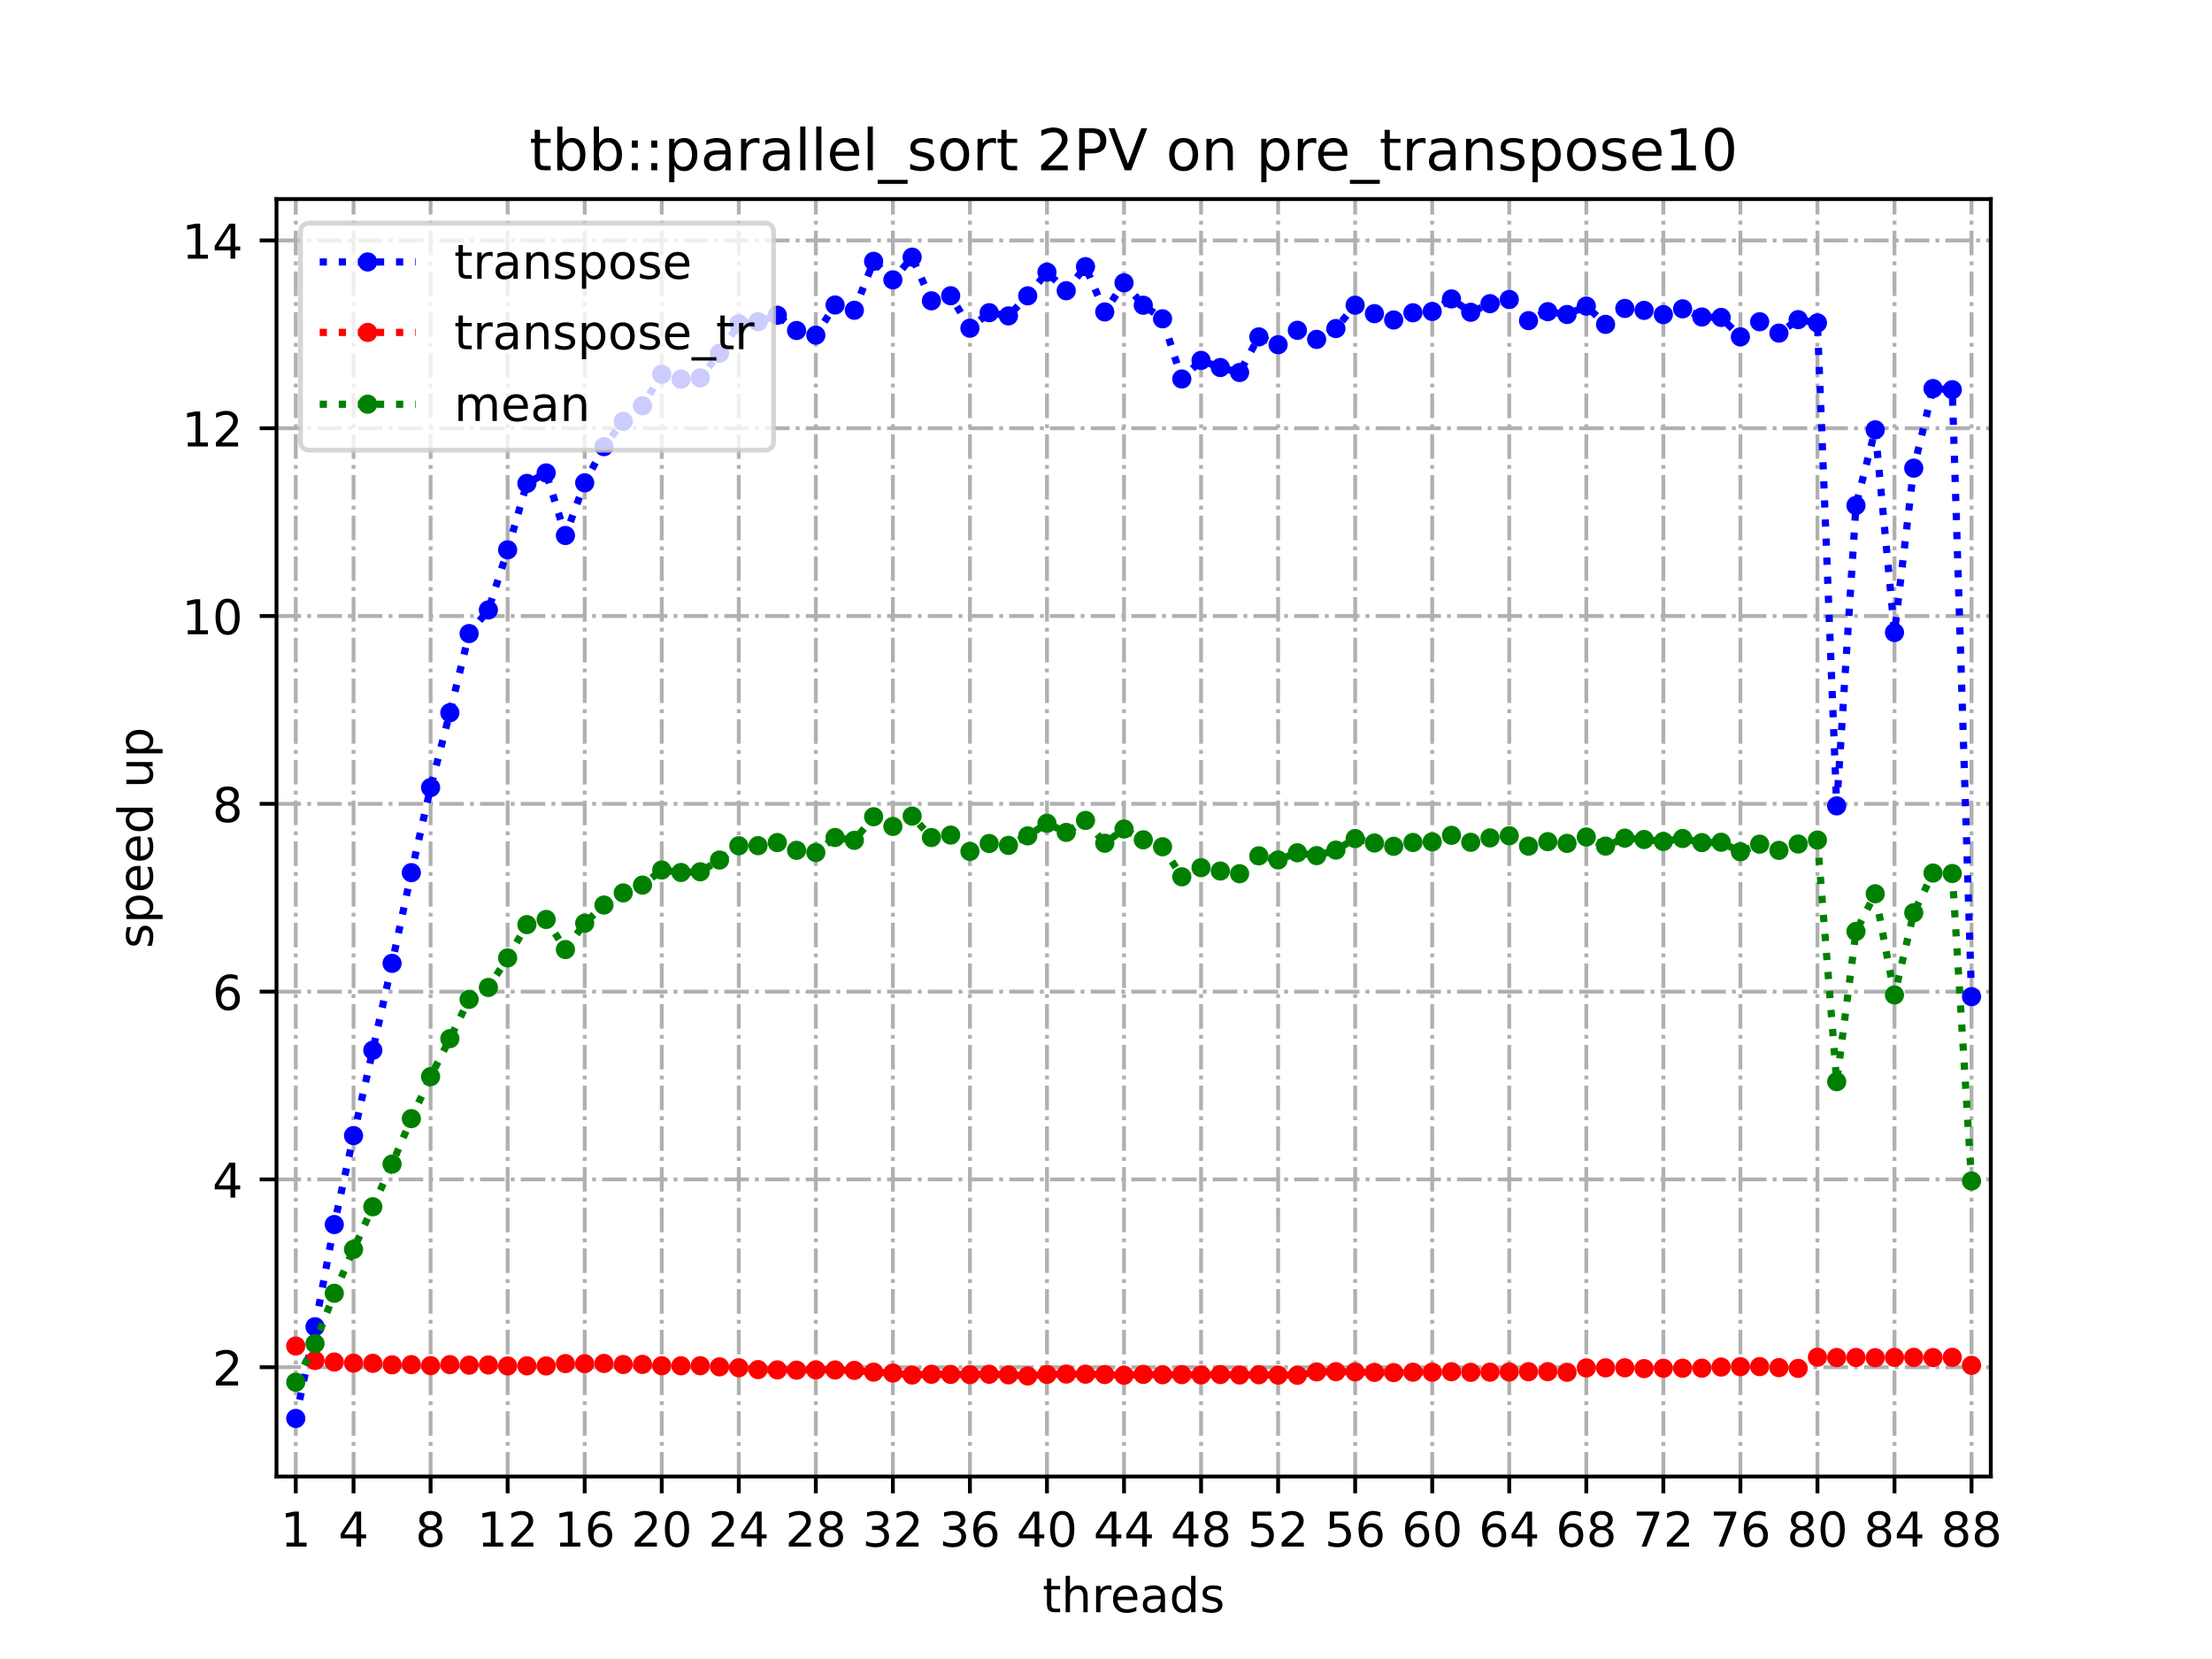<?xml version="1.0" encoding="utf-8" standalone="no"?>
<!DOCTYPE svg PUBLIC "-//W3C//DTD SVG 1.1//EN"
  "http://www.w3.org/Graphics/SVG/1.1/DTD/svg11.dtd">
<!-- Created with matplotlib (https://matplotlib.org/) -->
<svg height="345.6pt" version="1.1" viewBox="0 0 460.8 345.6" width="460.8pt" xmlns="http://www.w3.org/2000/svg" xmlns:xlink="http://www.w3.org/1999/xlink">
 <defs>
  <style type="text/css">
*{stroke-linecap:butt;stroke-linejoin:round;}
  </style>
 </defs>
 <g id="figure_1">
  <g id="patch_1">
   <path d="M 0 345.6 
L 460.8 345.6 
L 460.8 0 
L 0 0 
z
" style="fill:#ffffff;"/>
  </g>
  <g id="axes_1">
   <g id="patch_2">
    <path d="M 57.6 307.584 
L 414.72 307.584 
L 414.72 41.472 
L 57.6 41.472 
z
" style="fill:#ffffff;"/>
   </g>
   <g id="matplotlib.axis_1">
    <g id="xtick_1">
     <g id="line2d_1">
      <path clip-path="url(#pb7ec73f1c2)" d="M 61.613 307.584 
L 61.613 41.472 
" style="fill:none;stroke:#b0b0b0;stroke-dasharray:5.12,1.28,0.8,1.28;stroke-dashoffset:0;stroke-width:0.8;"/>
     </g>
     <g id="line2d_2">
      <defs>
       <path d="M 0 0 
L 0 3.5 
" id="m85b3a464ba" style="stroke:#000000;stroke-width:0.8;"/>
      </defs>
      <g>
       <use style="stroke:#000000;stroke-width:0.8;" x="61.613" xlink:href="#m85b3a464ba" y="307.584"/>
      </g>
     </g>
     <g id="text_1">
      <!-- 1 -->
      <defs>
       <path d="M 12.406 8.297 
L 28.516 8.297 
L 28.516 63.922 
L 10.984 60.406 
L 10.984 69.391 
L 28.422 72.906 
L 38.281 72.906 
L 38.281 8.297 
L 54.391 8.297 
L 54.391 0 
L 12.406 0 
z
" id="DejaVuSans-49"/>
      </defs>
      <g transform="translate(58.431 322.182)scale(0.1 -0.1)">
       <use xlink:href="#DejaVuSans-49"/>
      </g>
     </g>
    </g>
    <g id="xtick_2">
     <g id="line2d_3">
      <path clip-path="url(#pb7ec73f1c2)" d="M 73.65 307.584 
L 73.65 41.472 
" style="fill:none;stroke:#b0b0b0;stroke-dasharray:5.12,1.28,0.8,1.28;stroke-dashoffset:0;stroke-width:0.8;"/>
     </g>
     <g id="line2d_4">
      <g>
       <use style="stroke:#000000;stroke-width:0.8;" x="73.65" xlink:href="#m85b3a464ba" y="307.584"/>
      </g>
     </g>
     <g id="text_2">
      <!-- 4 -->
      <defs>
       <path d="M 37.797 64.312 
L 12.891 25.391 
L 37.797 25.391 
z
M 35.203 72.906 
L 47.609 72.906 
L 47.609 25.391 
L 58.016 25.391 
L 58.016 17.188 
L 47.609 17.188 
L 47.609 0 
L 37.797 0 
L 37.797 17.188 
L 4.891 17.188 
L 4.891 26.703 
z
" id="DejaVuSans-52"/>
      </defs>
      <g transform="translate(70.469 322.182)scale(0.1 -0.1)">
       <use xlink:href="#DejaVuSans-52"/>
      </g>
     </g>
    </g>
    <g id="xtick_3">
     <g id="line2d_5">
      <path clip-path="url(#pb7ec73f1c2)" d="M 89.701 307.584 
L 89.701 41.472 
" style="fill:none;stroke:#b0b0b0;stroke-dasharray:5.12,1.28,0.8,1.28;stroke-dashoffset:0;stroke-width:0.8;"/>
     </g>
     <g id="line2d_6">
      <g>
       <use style="stroke:#000000;stroke-width:0.8;" x="89.701" xlink:href="#m85b3a464ba" y="307.584"/>
      </g>
     </g>
     <g id="text_3">
      <!-- 8 -->
      <defs>
       <path d="M 31.781 34.625 
Q 24.75 34.625 20.719 30.859 
Q 16.703 27.094 16.703 20.516 
Q 16.703 13.922 20.719 10.156 
Q 24.75 6.391 31.781 6.391 
Q 38.812 6.391 42.859 10.172 
Q 46.922 13.969 46.922 20.516 
Q 46.922 27.094 42.891 30.859 
Q 38.875 34.625 31.781 34.625 
z
M 21.922 38.812 
Q 15.578 40.375 12.031 44.719 
Q 8.5 49.078 8.5 55.328 
Q 8.5 64.062 14.719 69.141 
Q 20.953 74.219 31.781 74.219 
Q 42.672 74.219 48.875 69.141 
Q 55.078 64.062 55.078 55.328 
Q 55.078 49.078 51.531 44.719 
Q 48 40.375 41.703 38.812 
Q 48.828 37.156 52.797 32.312 
Q 56.781 27.484 56.781 20.516 
Q 56.781 9.906 50.312 4.234 
Q 43.844 -1.422 31.781 -1.422 
Q 19.734 -1.422 13.25 4.234 
Q 6.781 9.906 6.781 20.516 
Q 6.781 27.484 10.781 32.312 
Q 14.797 37.156 21.922 38.812 
z
M 18.312 54.391 
Q 18.312 48.734 21.844 45.562 
Q 25.391 42.391 31.781 42.391 
Q 38.141 42.391 41.719 45.562 
Q 45.312 48.734 45.312 54.391 
Q 45.312 60.062 41.719 63.234 
Q 38.141 66.406 31.781 66.406 
Q 25.391 66.406 21.844 63.234 
Q 18.312 60.062 18.312 54.391 
z
" id="DejaVuSans-56"/>
      </defs>
      <g transform="translate(86.519 322.182)scale(0.1 -0.1)">
       <use xlink:href="#DejaVuSans-56"/>
      </g>
     </g>
    </g>
    <g id="xtick_4">
     <g id="line2d_7">
      <path clip-path="url(#pb7ec73f1c2)" d="M 105.751 307.584 
L 105.751 41.472 
" style="fill:none;stroke:#b0b0b0;stroke-dasharray:5.12,1.28,0.8,1.28;stroke-dashoffset:0;stroke-width:0.8;"/>
     </g>
     <g id="line2d_8">
      <g>
       <use style="stroke:#000000;stroke-width:0.8;" x="105.751" xlink:href="#m85b3a464ba" y="307.584"/>
      </g>
     </g>
     <g id="text_4">
      <!-- 12 -->
      <defs>
       <path d="M 19.188 8.297 
L 53.609 8.297 
L 53.609 0 
L 7.328 0 
L 7.328 8.297 
Q 12.938 14.109 22.625 23.891 
Q 32.328 33.688 34.812 36.531 
Q 39.547 41.844 41.422 45.531 
Q 43.312 49.219 43.312 52.781 
Q 43.312 58.594 39.234 62.25 
Q 35.156 65.922 28.609 65.922 
Q 23.969 65.922 18.812 64.312 
Q 13.672 62.703 7.812 59.422 
L 7.812 69.391 
Q 13.766 71.781 18.938 73 
Q 24.125 74.219 28.422 74.219 
Q 39.75 74.219 46.484 68.547 
Q 53.219 62.891 53.219 53.422 
Q 53.219 48.922 51.531 44.891 
Q 49.859 40.875 45.406 35.406 
Q 44.188 33.984 37.641 27.219 
Q 31.109 20.453 19.188 8.297 
z
" id="DejaVuSans-50"/>
      </defs>
      <g transform="translate(99.389 322.182)scale(0.1 -0.1)">
       <use xlink:href="#DejaVuSans-49"/>
       <use x="63.623" xlink:href="#DejaVuSans-50"/>
      </g>
     </g>
    </g>
    <g id="xtick_5">
     <g id="line2d_9">
      <path clip-path="url(#pb7ec73f1c2)" d="M 121.801 307.584 
L 121.801 41.472 
" style="fill:none;stroke:#b0b0b0;stroke-dasharray:5.12,1.28,0.8,1.28;stroke-dashoffset:0;stroke-width:0.8;"/>
     </g>
     <g id="line2d_10">
      <g>
       <use style="stroke:#000000;stroke-width:0.8;" x="121.801" xlink:href="#m85b3a464ba" y="307.584"/>
      </g>
     </g>
     <g id="text_5">
      <!-- 16 -->
      <defs>
       <path d="M 33.016 40.375 
Q 26.375 40.375 22.484 35.828 
Q 18.609 31.297 18.609 23.391 
Q 18.609 15.531 22.484 10.953 
Q 26.375 6.391 33.016 6.391 
Q 39.656 6.391 43.531 10.953 
Q 47.406 15.531 47.406 23.391 
Q 47.406 31.297 43.531 35.828 
Q 39.656 40.375 33.016 40.375 
z
M 52.594 71.297 
L 52.594 62.312 
Q 48.875 64.062 45.094 64.984 
Q 41.312 65.922 37.594 65.922 
Q 27.828 65.922 22.672 59.328 
Q 17.531 52.734 16.797 39.406 
Q 19.672 43.656 24.016 45.922 
Q 28.375 48.188 33.594 48.188 
Q 44.578 48.188 50.953 41.516 
Q 57.328 34.859 57.328 23.391 
Q 57.328 12.156 50.688 5.359 
Q 44.047 -1.422 33.016 -1.422 
Q 20.359 -1.422 13.672 8.266 
Q 6.984 17.969 6.984 36.375 
Q 6.984 53.656 15.188 63.938 
Q 23.391 74.219 37.203 74.219 
Q 40.922 74.219 44.703 73.484 
Q 48.484 72.75 52.594 71.297 
z
" id="DejaVuSans-54"/>
      </defs>
      <g transform="translate(115.439 322.182)scale(0.1 -0.1)">
       <use xlink:href="#DejaVuSans-49"/>
       <use x="63.623" xlink:href="#DejaVuSans-54"/>
      </g>
     </g>
    </g>
    <g id="xtick_6">
     <g id="line2d_11">
      <path clip-path="url(#pb7ec73f1c2)" d="M 137.852 307.584 
L 137.852 41.472 
" style="fill:none;stroke:#b0b0b0;stroke-dasharray:5.12,1.28,0.8,1.28;stroke-dashoffset:0;stroke-width:0.8;"/>
     </g>
     <g id="line2d_12">
      <g>
       <use style="stroke:#000000;stroke-width:0.8;" x="137.852" xlink:href="#m85b3a464ba" y="307.584"/>
      </g>
     </g>
     <g id="text_6">
      <!-- 20 -->
      <defs>
       <path d="M 31.781 66.406 
Q 24.172 66.406 20.328 58.906 
Q 16.5 51.422 16.5 36.375 
Q 16.5 21.391 20.328 13.891 
Q 24.172 6.391 31.781 6.391 
Q 39.453 6.391 43.281 13.891 
Q 47.125 21.391 47.125 36.375 
Q 47.125 51.422 43.281 58.906 
Q 39.453 66.406 31.781 66.406 
z
M 31.781 74.219 
Q 44.047 74.219 50.516 64.516 
Q 56.984 54.828 56.984 36.375 
Q 56.984 17.969 50.516 8.266 
Q 44.047 -1.422 31.781 -1.422 
Q 19.531 -1.422 13.062 8.266 
Q 6.594 17.969 6.594 36.375 
Q 6.594 54.828 13.062 64.516 
Q 19.531 74.219 31.781 74.219 
z
" id="DejaVuSans-48"/>
      </defs>
      <g transform="translate(131.489 322.182)scale(0.1 -0.1)">
       <use xlink:href="#DejaVuSans-50"/>
       <use x="63.623" xlink:href="#DejaVuSans-48"/>
      </g>
     </g>
    </g>
    <g id="xtick_7">
     <g id="line2d_13">
      <path clip-path="url(#pb7ec73f1c2)" d="M 153.902 307.584 
L 153.902 41.472 
" style="fill:none;stroke:#b0b0b0;stroke-dasharray:5.12,1.28,0.8,1.28;stroke-dashoffset:0;stroke-width:0.8;"/>
     </g>
     <g id="line2d_14">
      <g>
       <use style="stroke:#000000;stroke-width:0.8;" x="153.902" xlink:href="#m85b3a464ba" y="307.584"/>
      </g>
     </g>
     <g id="text_7">
      <!-- 24 -->
      <g transform="translate(147.54 322.182)scale(0.1 -0.1)">
       <use xlink:href="#DejaVuSans-50"/>
       <use x="63.623" xlink:href="#DejaVuSans-52"/>
      </g>
     </g>
    </g>
    <g id="xtick_8">
     <g id="line2d_15">
      <path clip-path="url(#pb7ec73f1c2)" d="M 169.952 307.584 
L 169.952 41.472 
" style="fill:none;stroke:#b0b0b0;stroke-dasharray:5.12,1.28,0.8,1.28;stroke-dashoffset:0;stroke-width:0.8;"/>
     </g>
     <g id="line2d_16">
      <g>
       <use style="stroke:#000000;stroke-width:0.8;" x="169.952" xlink:href="#m85b3a464ba" y="307.584"/>
      </g>
     </g>
     <g id="text_8">
      <!-- 28 -->
      <g transform="translate(163.59 322.182)scale(0.1 -0.1)">
       <use xlink:href="#DejaVuSans-50"/>
       <use x="63.623" xlink:href="#DejaVuSans-56"/>
      </g>
     </g>
    </g>
    <g id="xtick_9">
     <g id="line2d_17">
      <path clip-path="url(#pb7ec73f1c2)" d="M 186.003 307.584 
L 186.003 41.472 
" style="fill:none;stroke:#b0b0b0;stroke-dasharray:5.12,1.28,0.8,1.28;stroke-dashoffset:0;stroke-width:0.8;"/>
     </g>
     <g id="line2d_18">
      <g>
       <use style="stroke:#000000;stroke-width:0.8;" x="186.003" xlink:href="#m85b3a464ba" y="307.584"/>
      </g>
     </g>
     <g id="text_9">
      <!-- 32 -->
      <defs>
       <path d="M 40.578 39.312 
Q 47.656 37.797 51.625 33 
Q 55.609 28.219 55.609 21.188 
Q 55.609 10.406 48.188 4.484 
Q 40.766 -1.422 27.094 -1.422 
Q 22.516 -1.422 17.656 -0.516 
Q 12.797 0.391 7.625 2.203 
L 7.625 11.719 
Q 11.719 9.328 16.594 8.109 
Q 21.484 6.891 26.812 6.891 
Q 36.078 6.891 40.938 10.547 
Q 45.797 14.203 45.797 21.188 
Q 45.797 27.641 41.281 31.266 
Q 36.766 34.906 28.719 34.906 
L 20.219 34.906 
L 20.219 43.016 
L 29.109 43.016 
Q 36.375 43.016 40.234 45.922 
Q 44.094 48.828 44.094 54.297 
Q 44.094 59.906 40.109 62.906 
Q 36.141 65.922 28.719 65.922 
Q 24.656 65.922 20.016 65.031 
Q 15.375 64.156 9.812 62.312 
L 9.812 71.094 
Q 15.438 72.656 20.344 73.438 
Q 25.25 74.219 29.594 74.219 
Q 40.828 74.219 47.359 69.109 
Q 53.906 64.016 53.906 55.328 
Q 53.906 49.266 50.438 45.094 
Q 46.969 40.922 40.578 39.312 
z
" id="DejaVuSans-51"/>
      </defs>
      <g transform="translate(179.64 322.182)scale(0.1 -0.1)">
       <use xlink:href="#DejaVuSans-51"/>
       <use x="63.623" xlink:href="#DejaVuSans-50"/>
      </g>
     </g>
    </g>
    <g id="xtick_10">
     <g id="line2d_19">
      <path clip-path="url(#pb7ec73f1c2)" d="M 202.053 307.584 
L 202.053 41.472 
" style="fill:none;stroke:#b0b0b0;stroke-dasharray:5.12,1.28,0.8,1.28;stroke-dashoffset:0;stroke-width:0.8;"/>
     </g>
     <g id="line2d_20">
      <g>
       <use style="stroke:#000000;stroke-width:0.8;" x="202.053" xlink:href="#m85b3a464ba" y="307.584"/>
      </g>
     </g>
     <g id="text_10">
      <!-- 36 -->
      <g transform="translate(195.691 322.182)scale(0.1 -0.1)">
       <use xlink:href="#DejaVuSans-51"/>
       <use x="63.623" xlink:href="#DejaVuSans-54"/>
      </g>
     </g>
    </g>
    <g id="xtick_11">
     <g id="line2d_21">
      <path clip-path="url(#pb7ec73f1c2)" d="M 218.103 307.584 
L 218.103 41.472 
" style="fill:none;stroke:#b0b0b0;stroke-dasharray:5.12,1.28,0.8,1.28;stroke-dashoffset:0;stroke-width:0.8;"/>
     </g>
     <g id="line2d_22">
      <g>
       <use style="stroke:#000000;stroke-width:0.8;" x="218.103" xlink:href="#m85b3a464ba" y="307.584"/>
      </g>
     </g>
     <g id="text_11">
      <!-- 40 -->
      <g transform="translate(211.741 322.182)scale(0.1 -0.1)">
       <use xlink:href="#DejaVuSans-52"/>
       <use x="63.623" xlink:href="#DejaVuSans-48"/>
      </g>
     </g>
    </g>
    <g id="xtick_12">
     <g id="line2d_23">
      <path clip-path="url(#pb7ec73f1c2)" d="M 234.154 307.584 
L 234.154 41.472 
" style="fill:none;stroke:#b0b0b0;stroke-dasharray:5.12,1.28,0.8,1.28;stroke-dashoffset:0;stroke-width:0.8;"/>
     </g>
     <g id="line2d_24">
      <g>
       <use style="stroke:#000000;stroke-width:0.8;" x="234.154" xlink:href="#m85b3a464ba" y="307.584"/>
      </g>
     </g>
     <g id="text_12">
      <!-- 44 -->
      <g transform="translate(227.791 322.182)scale(0.1 -0.1)">
       <use xlink:href="#DejaVuSans-52"/>
       <use x="63.623" xlink:href="#DejaVuSans-52"/>
      </g>
     </g>
    </g>
    <g id="xtick_13">
     <g id="line2d_25">
      <path clip-path="url(#pb7ec73f1c2)" d="M 250.204 307.584 
L 250.204 41.472 
" style="fill:none;stroke:#b0b0b0;stroke-dasharray:5.12,1.28,0.8,1.28;stroke-dashoffset:0;stroke-width:0.8;"/>
     </g>
     <g id="line2d_26">
      <g>
       <use style="stroke:#000000;stroke-width:0.8;" x="250.204" xlink:href="#m85b3a464ba" y="307.584"/>
      </g>
     </g>
     <g id="text_13">
      <!-- 48 -->
      <g transform="translate(243.842 322.182)scale(0.1 -0.1)">
       <use xlink:href="#DejaVuSans-52"/>
       <use x="63.623" xlink:href="#DejaVuSans-56"/>
      </g>
     </g>
    </g>
    <g id="xtick_14">
     <g id="line2d_27">
      <path clip-path="url(#pb7ec73f1c2)" d="M 266.254 307.584 
L 266.254 41.472 
" style="fill:none;stroke:#b0b0b0;stroke-dasharray:5.12,1.28,0.8,1.28;stroke-dashoffset:0;stroke-width:0.8;"/>
     </g>
     <g id="line2d_28">
      <g>
       <use style="stroke:#000000;stroke-width:0.8;" x="266.254" xlink:href="#m85b3a464ba" y="307.584"/>
      </g>
     </g>
     <g id="text_14">
      <!-- 52 -->
      <defs>
       <path d="M 10.797 72.906 
L 49.516 72.906 
L 49.516 64.594 
L 19.828 64.594 
L 19.828 46.734 
Q 21.969 47.469 24.109 47.828 
Q 26.266 48.188 28.422 48.188 
Q 40.625 48.188 47.75 41.5 
Q 54.891 34.812 54.891 23.391 
Q 54.891 11.625 47.562 5.094 
Q 40.234 -1.422 26.906 -1.422 
Q 22.312 -1.422 17.547 -0.641 
Q 12.797 0.141 7.719 1.703 
L 7.719 11.625 
Q 12.109 9.234 16.797 8.062 
Q 21.484 6.891 26.703 6.891 
Q 35.156 6.891 40.078 11.328 
Q 45.016 15.766 45.016 23.391 
Q 45.016 31 40.078 35.438 
Q 35.156 39.891 26.703 39.891 
Q 22.75 39.891 18.812 39.016 
Q 14.891 38.141 10.797 36.281 
z
" id="DejaVuSans-53"/>
      </defs>
      <g transform="translate(259.892 322.182)scale(0.1 -0.1)">
       <use xlink:href="#DejaVuSans-53"/>
       <use x="63.623" xlink:href="#DejaVuSans-50"/>
      </g>
     </g>
    </g>
    <g id="xtick_15">
     <g id="line2d_29">
      <path clip-path="url(#pb7ec73f1c2)" d="M 282.305 307.584 
L 282.305 41.472 
" style="fill:none;stroke:#b0b0b0;stroke-dasharray:5.12,1.28,0.8,1.28;stroke-dashoffset:0;stroke-width:0.8;"/>
     </g>
     <g id="line2d_30">
      <g>
       <use style="stroke:#000000;stroke-width:0.8;" x="282.305" xlink:href="#m85b3a464ba" y="307.584"/>
      </g>
     </g>
     <g id="text_15">
      <!-- 56 -->
      <g transform="translate(275.942 322.182)scale(0.1 -0.1)">
       <use xlink:href="#DejaVuSans-53"/>
       <use x="63.623" xlink:href="#DejaVuSans-54"/>
      </g>
     </g>
    </g>
    <g id="xtick_16">
     <g id="line2d_31">
      <path clip-path="url(#pb7ec73f1c2)" d="M 298.355 307.584 
L 298.355 41.472 
" style="fill:none;stroke:#b0b0b0;stroke-dasharray:5.12,1.28,0.8,1.28;stroke-dashoffset:0;stroke-width:0.8;"/>
     </g>
     <g id="line2d_32">
      <g>
       <use style="stroke:#000000;stroke-width:0.8;" x="298.355" xlink:href="#m85b3a464ba" y="307.584"/>
      </g>
     </g>
     <g id="text_16">
      <!-- 60 -->
      <g transform="translate(291.993 322.182)scale(0.1 -0.1)">
       <use xlink:href="#DejaVuSans-54"/>
       <use x="63.623" xlink:href="#DejaVuSans-48"/>
      </g>
     </g>
    </g>
    <g id="xtick_17">
     <g id="line2d_33">
      <path clip-path="url(#pb7ec73f1c2)" d="M 314.405 307.584 
L 314.405 41.472 
" style="fill:none;stroke:#b0b0b0;stroke-dasharray:5.12,1.28,0.8,1.28;stroke-dashoffset:0;stroke-width:0.8;"/>
     </g>
     <g id="line2d_34">
      <g>
       <use style="stroke:#000000;stroke-width:0.8;" x="314.405" xlink:href="#m85b3a464ba" y="307.584"/>
      </g>
     </g>
     <g id="text_17">
      <!-- 64 -->
      <g transform="translate(308.043 322.182)scale(0.1 -0.1)">
       <use xlink:href="#DejaVuSans-54"/>
       <use x="63.623" xlink:href="#DejaVuSans-52"/>
      </g>
     </g>
    </g>
    <g id="xtick_18">
     <g id="line2d_35">
      <path clip-path="url(#pb7ec73f1c2)" d="M 330.456 307.584 
L 330.456 41.472 
" style="fill:none;stroke:#b0b0b0;stroke-dasharray:5.12,1.28,0.8,1.28;stroke-dashoffset:0;stroke-width:0.8;"/>
     </g>
     <g id="line2d_36">
      <g>
       <use style="stroke:#000000;stroke-width:0.8;" x="330.456" xlink:href="#m85b3a464ba" y="307.584"/>
      </g>
     </g>
     <g id="text_18">
      <!-- 68 -->
      <g transform="translate(324.093 322.182)scale(0.1 -0.1)">
       <use xlink:href="#DejaVuSans-54"/>
       <use x="63.623" xlink:href="#DejaVuSans-56"/>
      </g>
     </g>
    </g>
    <g id="xtick_19">
     <g id="line2d_37">
      <path clip-path="url(#pb7ec73f1c2)" d="M 346.506 307.584 
L 346.506 41.472 
" style="fill:none;stroke:#b0b0b0;stroke-dasharray:5.12,1.28,0.8,1.28;stroke-dashoffset:0;stroke-width:0.8;"/>
     </g>
     <g id="line2d_38">
      <g>
       <use style="stroke:#000000;stroke-width:0.8;" x="346.506" xlink:href="#m85b3a464ba" y="307.584"/>
      </g>
     </g>
     <g id="text_19">
      <!-- 72 -->
      <defs>
       <path d="M 8.203 72.906 
L 55.078 72.906 
L 55.078 68.703 
L 28.609 0 
L 18.312 0 
L 43.219 64.594 
L 8.203 64.594 
z
" id="DejaVuSans-55"/>
      </defs>
      <g transform="translate(340.144 322.182)scale(0.1 -0.1)">
       <use xlink:href="#DejaVuSans-55"/>
       <use x="63.623" xlink:href="#DejaVuSans-50"/>
      </g>
     </g>
    </g>
    <g id="xtick_20">
     <g id="line2d_39">
      <path clip-path="url(#pb7ec73f1c2)" d="M 362.556 307.584 
L 362.556 41.472 
" style="fill:none;stroke:#b0b0b0;stroke-dasharray:5.12,1.28,0.8,1.28;stroke-dashoffset:0;stroke-width:0.8;"/>
     </g>
     <g id="line2d_40">
      <g>
       <use style="stroke:#000000;stroke-width:0.8;" x="362.556" xlink:href="#m85b3a464ba" y="307.584"/>
      </g>
     </g>
     <g id="text_20">
      <!-- 76 -->
      <g transform="translate(356.194 322.182)scale(0.1 -0.1)">
       <use xlink:href="#DejaVuSans-55"/>
       <use x="63.623" xlink:href="#DejaVuSans-54"/>
      </g>
     </g>
    </g>
    <g id="xtick_21">
     <g id="line2d_41">
      <path clip-path="url(#pb7ec73f1c2)" d="M 378.607 307.584 
L 378.607 41.472 
" style="fill:none;stroke:#b0b0b0;stroke-dasharray:5.12,1.28,0.8,1.28;stroke-dashoffset:0;stroke-width:0.8;"/>
     </g>
     <g id="line2d_42">
      <g>
       <use style="stroke:#000000;stroke-width:0.8;" x="378.607" xlink:href="#m85b3a464ba" y="307.584"/>
      </g>
     </g>
     <g id="text_21">
      <!-- 80 -->
      <g transform="translate(372.244 322.182)scale(0.1 -0.1)">
       <use xlink:href="#DejaVuSans-56"/>
       <use x="63.623" xlink:href="#DejaVuSans-48"/>
      </g>
     </g>
    </g>
    <g id="xtick_22">
     <g id="line2d_43">
      <path clip-path="url(#pb7ec73f1c2)" d="M 394.657 307.584 
L 394.657 41.472 
" style="fill:none;stroke:#b0b0b0;stroke-dasharray:5.12,1.28,0.8,1.28;stroke-dashoffset:0;stroke-width:0.8;"/>
     </g>
     <g id="line2d_44">
      <g>
       <use style="stroke:#000000;stroke-width:0.8;" x="394.657" xlink:href="#m85b3a464ba" y="307.584"/>
      </g>
     </g>
     <g id="text_22">
      <!-- 84 -->
      <g transform="translate(388.295 322.182)scale(0.1 -0.1)">
       <use xlink:href="#DejaVuSans-56"/>
       <use x="63.623" xlink:href="#DejaVuSans-52"/>
      </g>
     </g>
    </g>
    <g id="xtick_23">
     <g id="line2d_45">
      <path clip-path="url(#pb7ec73f1c2)" d="M 410.707 307.584 
L 410.707 41.472 
" style="fill:none;stroke:#b0b0b0;stroke-dasharray:5.12,1.28,0.8,1.28;stroke-dashoffset:0;stroke-width:0.8;"/>
     </g>
     <g id="line2d_46">
      <g>
       <use style="stroke:#000000;stroke-width:0.8;" x="410.707" xlink:href="#m85b3a464ba" y="307.584"/>
      </g>
     </g>
     <g id="text_23">
      <!-- 88 -->
      <g transform="translate(404.345 322.182)scale(0.1 -0.1)">
       <use xlink:href="#DejaVuSans-56"/>
       <use x="63.623" xlink:href="#DejaVuSans-56"/>
      </g>
     </g>
    </g>
    <g id="text_24">
     <!-- threads -->
     <defs>
      <path d="M 18.312 70.219 
L 18.312 54.688 
L 36.812 54.688 
L 36.812 47.703 
L 18.312 47.703 
L 18.312 18.016 
Q 18.312 11.328 20.141 9.422 
Q 21.969 7.516 27.594 7.516 
L 36.812 7.516 
L 36.812 0 
L 27.594 0 
Q 17.188 0 13.234 3.875 
Q 9.281 7.766 9.281 18.016 
L 9.281 47.703 
L 2.688 47.703 
L 2.688 54.688 
L 9.281 54.688 
L 9.281 70.219 
z
" id="DejaVuSans-116"/>
      <path d="M 54.891 33.016 
L 54.891 0 
L 45.906 0 
L 45.906 32.719 
Q 45.906 40.484 42.875 44.328 
Q 39.844 48.188 33.797 48.188 
Q 26.516 48.188 22.312 43.547 
Q 18.109 38.922 18.109 30.906 
L 18.109 0 
L 9.078 0 
L 9.078 75.984 
L 18.109 75.984 
L 18.109 46.188 
Q 21.344 51.125 25.703 53.562 
Q 30.078 56 35.797 56 
Q 45.219 56 50.047 50.172 
Q 54.891 44.344 54.891 33.016 
z
" id="DejaVuSans-104"/>
      <path d="M 41.109 46.297 
Q 39.594 47.172 37.812 47.578 
Q 36.031 48 33.891 48 
Q 26.266 48 22.188 43.047 
Q 18.109 38.094 18.109 28.812 
L 18.109 0 
L 9.078 0 
L 9.078 54.688 
L 18.109 54.688 
L 18.109 46.188 
Q 20.953 51.172 25.484 53.578 
Q 30.031 56 36.531 56 
Q 37.453 56 38.578 55.875 
Q 39.703 55.766 41.062 55.516 
z
" id="DejaVuSans-114"/>
      <path d="M 56.203 29.594 
L 56.203 25.203 
L 14.891 25.203 
Q 15.484 15.922 20.484 11.062 
Q 25.484 6.203 34.422 6.203 
Q 39.594 6.203 44.453 7.469 
Q 49.312 8.734 54.109 11.281 
L 54.109 2.781 
Q 49.266 0.734 44.188 -0.344 
Q 39.109 -1.422 33.891 -1.422 
Q 20.797 -1.422 13.156 6.188 
Q 5.516 13.812 5.516 26.812 
Q 5.516 40.234 12.766 48.109 
Q 20.016 56 32.328 56 
Q 43.359 56 49.781 48.891 
Q 56.203 41.797 56.203 29.594 
z
M 47.219 32.234 
Q 47.125 39.594 43.094 43.984 
Q 39.062 48.391 32.422 48.391 
Q 24.906 48.391 20.391 44.141 
Q 15.875 39.891 15.188 32.172 
z
" id="DejaVuSans-101"/>
      <path d="M 34.281 27.484 
Q 23.391 27.484 19.188 25 
Q 14.984 22.516 14.984 16.5 
Q 14.984 11.719 18.141 8.906 
Q 21.297 6.109 26.703 6.109 
Q 34.188 6.109 38.703 11.406 
Q 43.219 16.703 43.219 25.484 
L 43.219 27.484 
z
M 52.203 31.203 
L 52.203 0 
L 43.219 0 
L 43.219 8.297 
Q 40.141 3.328 35.547 0.953 
Q 30.953 -1.422 24.312 -1.422 
Q 15.922 -1.422 10.953 3.297 
Q 6 8.016 6 15.922 
Q 6 25.141 12.172 29.828 
Q 18.359 34.516 30.609 34.516 
L 43.219 34.516 
L 43.219 35.406 
Q 43.219 41.609 39.141 45 
Q 35.062 48.391 27.688 48.391 
Q 23 48.391 18.547 47.266 
Q 14.109 46.141 10.016 43.891 
L 10.016 52.203 
Q 14.938 54.109 19.578 55.047 
Q 24.219 56 28.609 56 
Q 40.484 56 46.344 49.844 
Q 52.203 43.703 52.203 31.203 
z
" id="DejaVuSans-97"/>
      <path d="M 45.406 46.391 
L 45.406 75.984 
L 54.391 75.984 
L 54.391 0 
L 45.406 0 
L 45.406 8.203 
Q 42.578 3.328 38.25 0.953 
Q 33.938 -1.422 27.875 -1.422 
Q 17.969 -1.422 11.734 6.484 
Q 5.516 14.406 5.516 27.297 
Q 5.516 40.188 11.734 48.094 
Q 17.969 56 27.875 56 
Q 33.938 56 38.25 53.625 
Q 42.578 51.266 45.406 46.391 
z
M 14.797 27.297 
Q 14.797 17.391 18.875 11.75 
Q 22.953 6.109 30.078 6.109 
Q 37.203 6.109 41.297 11.75 
Q 45.406 17.391 45.406 27.297 
Q 45.406 37.203 41.297 42.844 
Q 37.203 48.484 30.078 48.484 
Q 22.953 48.484 18.875 42.844 
Q 14.797 37.203 14.797 27.297 
z
" id="DejaVuSans-100"/>
      <path d="M 44.281 53.078 
L 44.281 44.578 
Q 40.484 46.531 36.375 47.5 
Q 32.281 48.484 27.875 48.484 
Q 21.188 48.484 17.844 46.438 
Q 14.5 44.391 14.5 40.281 
Q 14.5 37.156 16.891 35.375 
Q 19.281 33.594 26.516 31.984 
L 29.594 31.297 
Q 39.156 29.25 43.188 25.516 
Q 47.219 21.781 47.219 15.094 
Q 47.219 7.469 41.188 3.016 
Q 35.156 -1.422 24.609 -1.422 
Q 20.219 -1.422 15.453 -0.562 
Q 10.688 0.297 5.422 2 
L 5.422 11.281 
Q 10.406 8.688 15.234 7.391 
Q 20.062 6.109 24.812 6.109 
Q 31.156 6.109 34.562 8.281 
Q 37.984 10.453 37.984 14.406 
Q 37.984 18.062 35.516 20.016 
Q 33.062 21.969 24.703 23.781 
L 21.578 24.516 
Q 13.234 26.266 9.516 29.906 
Q 5.812 33.547 5.812 39.891 
Q 5.812 47.609 11.281 51.797 
Q 16.75 56 26.812 56 
Q 31.781 56 36.172 55.266 
Q 40.578 54.547 44.281 53.078 
z
" id="DejaVuSans-115"/>
     </defs>
     <g transform="translate(217.169 335.861)scale(0.1 -0.1)">
      <use xlink:href="#DejaVuSans-116"/>
      <use x="39.209" xlink:href="#DejaVuSans-104"/>
      <use x="102.588" xlink:href="#DejaVuSans-114"/>
      <use x="141.451" xlink:href="#DejaVuSans-101"/>
      <use x="202.975" xlink:href="#DejaVuSans-97"/>
      <use x="264.254" xlink:href="#DejaVuSans-100"/>
      <use x="327.73" xlink:href="#DejaVuSans-115"/>
     </g>
    </g>
   </g>
   <g id="matplotlib.axis_2">
    <g id="ytick_1">
     <g id="line2d_47">
      <path clip-path="url(#pb7ec73f1c2)" d="M 57.6 284.816 
L 414.72 284.816 
" style="fill:none;stroke:#b0b0b0;stroke-dasharray:5.12,1.28,0.8,1.28;stroke-dashoffset:0;stroke-width:0.8;"/>
     </g>
     <g id="line2d_48">
      <defs>
       <path d="M 0 0 
L -3.5 0 
" id="mfcc28a8dcf" style="stroke:#000000;stroke-width:0.8;"/>
      </defs>
      <g>
       <use style="stroke:#000000;stroke-width:0.8;" x="57.6" xlink:href="#mfcc28a8dcf" y="284.816"/>
      </g>
     </g>
     <g id="text_25">
      <!-- 2 -->
      <g transform="translate(44.237 288.615)scale(0.1 -0.1)">
       <use xlink:href="#DejaVuSans-50"/>
      </g>
     </g>
    </g>
    <g id="ytick_2">
     <g id="line2d_49">
      <path clip-path="url(#pb7ec73f1c2)" d="M 57.6 245.695 
L 414.72 245.695 
" style="fill:none;stroke:#b0b0b0;stroke-dasharray:5.12,1.28,0.8,1.28;stroke-dashoffset:0;stroke-width:0.8;"/>
     </g>
     <g id="line2d_50">
      <g>
       <use style="stroke:#000000;stroke-width:0.8;" x="57.6" xlink:href="#mfcc28a8dcf" y="245.695"/>
      </g>
     </g>
     <g id="text_26">
      <!-- 4 -->
      <g transform="translate(44.237 249.494)scale(0.1 -0.1)">
       <use xlink:href="#DejaVuSans-52"/>
      </g>
     </g>
    </g>
    <g id="ytick_3">
     <g id="line2d_51">
      <path clip-path="url(#pb7ec73f1c2)" d="M 57.6 206.573 
L 414.72 206.573 
" style="fill:none;stroke:#b0b0b0;stroke-dasharray:5.12,1.28,0.8,1.28;stroke-dashoffset:0;stroke-width:0.8;"/>
     </g>
     <g id="line2d_52">
      <g>
       <use style="stroke:#000000;stroke-width:0.8;" x="57.6" xlink:href="#mfcc28a8dcf" y="206.573"/>
      </g>
     </g>
     <g id="text_27">
      <!-- 6 -->
      <g transform="translate(44.237 210.372)scale(0.1 -0.1)">
       <use xlink:href="#DejaVuSans-54"/>
      </g>
     </g>
    </g>
    <g id="ytick_4">
     <g id="line2d_53">
      <path clip-path="url(#pb7ec73f1c2)" d="M 57.6 167.451 
L 414.72 167.451 
" style="fill:none;stroke:#b0b0b0;stroke-dasharray:5.12,1.28,0.8,1.28;stroke-dashoffset:0;stroke-width:0.8;"/>
     </g>
     <g id="line2d_54">
      <g>
       <use style="stroke:#000000;stroke-width:0.8;" x="57.6" xlink:href="#mfcc28a8dcf" y="167.451"/>
      </g>
     </g>
     <g id="text_28">
      <!-- 8 -->
      <g transform="translate(44.237 171.25)scale(0.1 -0.1)">
       <use xlink:href="#DejaVuSans-56"/>
      </g>
     </g>
    </g>
    <g id="ytick_5">
     <g id="line2d_55">
      <path clip-path="url(#pb7ec73f1c2)" d="M 57.6 128.329 
L 414.72 128.329 
" style="fill:none;stroke:#b0b0b0;stroke-dasharray:5.12,1.28,0.8,1.28;stroke-dashoffset:0;stroke-width:0.8;"/>
     </g>
     <g id="line2d_56">
      <g>
       <use style="stroke:#000000;stroke-width:0.8;" x="57.6" xlink:href="#mfcc28a8dcf" y="128.329"/>
      </g>
     </g>
     <g id="text_29">
      <!-- 10 -->
      <g transform="translate(37.875 132.129)scale(0.1 -0.1)">
       <use xlink:href="#DejaVuSans-49"/>
       <use x="63.623" xlink:href="#DejaVuSans-48"/>
      </g>
     </g>
    </g>
    <g id="ytick_6">
     <g id="line2d_57">
      <path clip-path="url(#pb7ec73f1c2)" d="M 57.6 89.208 
L 414.72 89.208 
" style="fill:none;stroke:#b0b0b0;stroke-dasharray:5.12,1.28,0.8,1.28;stroke-dashoffset:0;stroke-width:0.8;"/>
     </g>
     <g id="line2d_58">
      <g>
       <use style="stroke:#000000;stroke-width:0.8;" x="57.6" xlink:href="#mfcc28a8dcf" y="89.208"/>
      </g>
     </g>
     <g id="text_30">
      <!-- 12 -->
      <g transform="translate(37.875 93.007)scale(0.1 -0.1)">
       <use xlink:href="#DejaVuSans-49"/>
       <use x="63.623" xlink:href="#DejaVuSans-50"/>
      </g>
     </g>
    </g>
    <g id="ytick_7">
     <g id="line2d_59">
      <path clip-path="url(#pb7ec73f1c2)" d="M 57.6 50.086 
L 414.72 50.086 
" style="fill:none;stroke:#b0b0b0;stroke-dasharray:5.12,1.28,0.8,1.28;stroke-dashoffset:0;stroke-width:0.8;"/>
     </g>
     <g id="line2d_60">
      <g>
       <use style="stroke:#000000;stroke-width:0.8;" x="57.6" xlink:href="#mfcc28a8dcf" y="50.086"/>
      </g>
     </g>
     <g id="text_31">
      <!-- 14 -->
      <g transform="translate(37.875 53.885)scale(0.1 -0.1)">
       <use xlink:href="#DejaVuSans-49"/>
       <use x="63.623" xlink:href="#DejaVuSans-52"/>
      </g>
     </g>
    </g>
    <g id="text_32">
     <!-- speed up -->
     <defs>
      <path d="M 18.109 8.203 
L 18.109 -20.797 
L 9.078 -20.797 
L 9.078 54.688 
L 18.109 54.688 
L 18.109 46.391 
Q 20.953 51.266 25.266 53.625 
Q 29.594 56 35.594 56 
Q 45.562 56 51.781 48.094 
Q 58.016 40.188 58.016 27.297 
Q 58.016 14.406 51.781 6.484 
Q 45.562 -1.422 35.594 -1.422 
Q 29.594 -1.422 25.266 0.953 
Q 20.953 3.328 18.109 8.203 
z
M 48.688 27.297 
Q 48.688 37.203 44.609 42.844 
Q 40.531 48.484 33.406 48.484 
Q 26.266 48.484 22.188 42.844 
Q 18.109 37.203 18.109 27.297 
Q 18.109 17.391 22.188 11.75 
Q 26.266 6.109 33.406 6.109 
Q 40.531 6.109 44.609 11.75 
Q 48.688 17.391 48.688 27.297 
z
" id="DejaVuSans-112"/>
      <path id="DejaVuSans-32"/>
      <path d="M 8.5 21.578 
L 8.5 54.688 
L 17.484 54.688 
L 17.484 21.922 
Q 17.484 14.156 20.5 10.266 
Q 23.531 6.391 29.594 6.391 
Q 36.859 6.391 41.078 11.031 
Q 45.312 15.672 45.312 23.688 
L 45.312 54.688 
L 54.297 54.688 
L 54.297 0 
L 45.312 0 
L 45.312 8.406 
Q 42.047 3.422 37.719 1 
Q 33.406 -1.422 27.688 -1.422 
Q 18.266 -1.422 13.375 4.438 
Q 8.5 10.297 8.5 21.578 
z
M 31.109 56 
z
" id="DejaVuSans-117"/>
     </defs>
     <g transform="translate(31.795 197.566)rotate(-90)scale(0.1 -0.1)">
      <use xlink:href="#DejaVuSans-115"/>
      <use x="52.1" xlink:href="#DejaVuSans-112"/>
      <use x="115.576" xlink:href="#DejaVuSans-101"/>
      <use x="177.1" xlink:href="#DejaVuSans-101"/>
      <use x="238.623" xlink:href="#DejaVuSans-100"/>
      <use x="302.1" xlink:href="#DejaVuSans-32"/>
      <use x="333.887" xlink:href="#DejaVuSans-117"/>
      <use x="397.266" xlink:href="#DejaVuSans-112"/>
     </g>
    </g>
   </g>
   <g id="line2d_61">
    <path clip-path="url(#pb7ec73f1c2)" d="M 61.613 295.488 
L 65.625 276.386 
L 69.638 255.097 
L 73.65 236.567 
L 77.663 218.785 
L 81.676 200.682 
L 85.688 181.787 
L 89.701 164.06 
L 93.713 148.475 
L 97.726 131.984 
L 101.738 127.061 
L 105.751 114.539 
L 109.764 100.704 
L 113.776 98.521 
L 117.789 111.553 
L 121.801 100.582 
L 125.814 93.045 
L 129.827 87.77 
L 133.839 84.537 
L 137.852 77.966 
L 141.864 78.987 
L 145.877 78.719 
L 149.889 73.59 
L 153.902 67.457 
L 157.915 67.025 
L 161.927 65.675 
L 165.94 68.85 
L 169.952 69.824 
L 173.965 63.538 
L 177.978 64.635 
L 181.99 54.44 
L 186.003 58.296 
L 190.015 53.568 
L 194.028 62.665 
L 198.04 61.612 
L 202.053 68.372 
L 206.066 65.139 
L 210.078 65.809 
L 214.091 61.63 
L 218.103 56.697 
L 222.116 60.562 
L 226.129 55.551 
L 230.141 64.981 
L 234.154 58.917 
L 238.166 63.586 
L 242.179 66.413 
L 246.191 78.95 
L 250.204 75.075 
L 254.217 76.558 
L 258.229 77.596 
L 262.242 70.179 
L 266.254 71.81 
L 270.267 68.811 
L 274.28 70.695 
L 278.292 68.441 
L 282.305 63.58 
L 286.317 65.337 
L 290.33 66.662 
L 294.342 65.156 
L 298.355 64.881 
L 302.368 62.271 
L 306.38 65.051 
L 310.393 63.26 
L 314.405 62.391 
L 318.418 66.795 
L 322.431 64.928 
L 326.443 65.512 
L 330.456 63.769 
L 334.468 67.572 
L 338.481 64.253 
L 342.493 64.658 
L 346.506 65.541 
L 350.519 64.335 
L 354.531 66.042 
L 358.544 66.129 
L 362.556 70.173 
L 366.569 67.025 
L 370.582 69.395 
L 374.594 66.587 
L 378.607 67.267 
L 382.619 167.878 
L 386.632 105.298 
L 390.644 89.539 
L 394.657 131.765 
L 398.67 97.522 
L 402.682 80.941 
L 406.695 81.183 
L 410.707 207.621 
" style="fill:none;stroke:#0000ff;stroke-dasharray:1.5,2.475;stroke-dashoffset:0;stroke-width:1.5;"/>
    <defs>
     <path d="M 0 1.5 
C 0.398 1.5 0.779 1.342 1.061 1.061 
C 1.342 0.779 1.5 0.398 1.5 0 
C 1.5 -0.398 1.342 -0.779 1.061 -1.061 
C 0.779 -1.342 0.398 -1.5 0 -1.5 
C -0.398 -1.5 -0.779 -1.342 -1.061 -1.061 
C -1.342 -0.779 -1.5 -0.398 -1.5 0 
C -1.5 0.398 -1.342 0.779 -1.061 1.061 
C -0.779 1.342 -0.398 1.5 0 1.5 
z
" id="m18b95f831f" style="stroke:#0000ff;"/>
    </defs>
    <g clip-path="url(#pb7ec73f1c2)">
     <use style="fill:#0000ff;stroke:#0000ff;" x="61.613" xlink:href="#m18b95f831f" y="295.488"/>
     <use style="fill:#0000ff;stroke:#0000ff;" x="65.625" xlink:href="#m18b95f831f" y="276.386"/>
     <use style="fill:#0000ff;stroke:#0000ff;" x="69.638" xlink:href="#m18b95f831f" y="255.097"/>
     <use style="fill:#0000ff;stroke:#0000ff;" x="73.65" xlink:href="#m18b95f831f" y="236.567"/>
     <use style="fill:#0000ff;stroke:#0000ff;" x="77.663" xlink:href="#m18b95f831f" y="218.785"/>
     <use style="fill:#0000ff;stroke:#0000ff;" x="81.676" xlink:href="#m18b95f831f" y="200.682"/>
     <use style="fill:#0000ff;stroke:#0000ff;" x="85.688" xlink:href="#m18b95f831f" y="181.787"/>
     <use style="fill:#0000ff;stroke:#0000ff;" x="89.701" xlink:href="#m18b95f831f" y="164.06"/>
     <use style="fill:#0000ff;stroke:#0000ff;" x="93.713" xlink:href="#m18b95f831f" y="148.475"/>
     <use style="fill:#0000ff;stroke:#0000ff;" x="97.726" xlink:href="#m18b95f831f" y="131.984"/>
     <use style="fill:#0000ff;stroke:#0000ff;" x="101.738" xlink:href="#m18b95f831f" y="127.061"/>
     <use style="fill:#0000ff;stroke:#0000ff;" x="105.751" xlink:href="#m18b95f831f" y="114.539"/>
     <use style="fill:#0000ff;stroke:#0000ff;" x="109.764" xlink:href="#m18b95f831f" y="100.704"/>
     <use style="fill:#0000ff;stroke:#0000ff;" x="113.776" xlink:href="#m18b95f831f" y="98.521"/>
     <use style="fill:#0000ff;stroke:#0000ff;" x="117.789" xlink:href="#m18b95f831f" y="111.553"/>
     <use style="fill:#0000ff;stroke:#0000ff;" x="121.801" xlink:href="#m18b95f831f" y="100.582"/>
     <use style="fill:#0000ff;stroke:#0000ff;" x="125.814" xlink:href="#m18b95f831f" y="93.045"/>
     <use style="fill:#0000ff;stroke:#0000ff;" x="129.827" xlink:href="#m18b95f831f" y="87.77"/>
     <use style="fill:#0000ff;stroke:#0000ff;" x="133.839" xlink:href="#m18b95f831f" y="84.537"/>
     <use style="fill:#0000ff;stroke:#0000ff;" x="137.852" xlink:href="#m18b95f831f" y="77.966"/>
     <use style="fill:#0000ff;stroke:#0000ff;" x="141.864" xlink:href="#m18b95f831f" y="78.987"/>
     <use style="fill:#0000ff;stroke:#0000ff;" x="145.877" xlink:href="#m18b95f831f" y="78.719"/>
     <use style="fill:#0000ff;stroke:#0000ff;" x="149.889" xlink:href="#m18b95f831f" y="73.59"/>
     <use style="fill:#0000ff;stroke:#0000ff;" x="153.902" xlink:href="#m18b95f831f" y="67.457"/>
     <use style="fill:#0000ff;stroke:#0000ff;" x="157.915" xlink:href="#m18b95f831f" y="67.025"/>
     <use style="fill:#0000ff;stroke:#0000ff;" x="161.927" xlink:href="#m18b95f831f" y="65.675"/>
     <use style="fill:#0000ff;stroke:#0000ff;" x="165.94" xlink:href="#m18b95f831f" y="68.85"/>
     <use style="fill:#0000ff;stroke:#0000ff;" x="169.952" xlink:href="#m18b95f831f" y="69.824"/>
     <use style="fill:#0000ff;stroke:#0000ff;" x="173.965" xlink:href="#m18b95f831f" y="63.538"/>
     <use style="fill:#0000ff;stroke:#0000ff;" x="177.978" xlink:href="#m18b95f831f" y="64.635"/>
     <use style="fill:#0000ff;stroke:#0000ff;" x="181.99" xlink:href="#m18b95f831f" y="54.44"/>
     <use style="fill:#0000ff;stroke:#0000ff;" x="186.003" xlink:href="#m18b95f831f" y="58.296"/>
     <use style="fill:#0000ff;stroke:#0000ff;" x="190.015" xlink:href="#m18b95f831f" y="53.568"/>
     <use style="fill:#0000ff;stroke:#0000ff;" x="194.028" xlink:href="#m18b95f831f" y="62.665"/>
     <use style="fill:#0000ff;stroke:#0000ff;" x="198.04" xlink:href="#m18b95f831f" y="61.612"/>
     <use style="fill:#0000ff;stroke:#0000ff;" x="202.053" xlink:href="#m18b95f831f" y="68.372"/>
     <use style="fill:#0000ff;stroke:#0000ff;" x="206.066" xlink:href="#m18b95f831f" y="65.139"/>
     <use style="fill:#0000ff;stroke:#0000ff;" x="210.078" xlink:href="#m18b95f831f" y="65.809"/>
     <use style="fill:#0000ff;stroke:#0000ff;" x="214.091" xlink:href="#m18b95f831f" y="61.63"/>
     <use style="fill:#0000ff;stroke:#0000ff;" x="218.103" xlink:href="#m18b95f831f" y="56.697"/>
     <use style="fill:#0000ff;stroke:#0000ff;" x="222.116" xlink:href="#m18b95f831f" y="60.562"/>
     <use style="fill:#0000ff;stroke:#0000ff;" x="226.129" xlink:href="#m18b95f831f" y="55.551"/>
     <use style="fill:#0000ff;stroke:#0000ff;" x="230.141" xlink:href="#m18b95f831f" y="64.981"/>
     <use style="fill:#0000ff;stroke:#0000ff;" x="234.154" xlink:href="#m18b95f831f" y="58.917"/>
     <use style="fill:#0000ff;stroke:#0000ff;" x="238.166" xlink:href="#m18b95f831f" y="63.586"/>
     <use style="fill:#0000ff;stroke:#0000ff;" x="242.179" xlink:href="#m18b95f831f" y="66.413"/>
     <use style="fill:#0000ff;stroke:#0000ff;" x="246.191" xlink:href="#m18b95f831f" y="78.95"/>
     <use style="fill:#0000ff;stroke:#0000ff;" x="250.204" xlink:href="#m18b95f831f" y="75.075"/>
     <use style="fill:#0000ff;stroke:#0000ff;" x="254.217" xlink:href="#m18b95f831f" y="76.558"/>
     <use style="fill:#0000ff;stroke:#0000ff;" x="258.229" xlink:href="#m18b95f831f" y="77.596"/>
     <use style="fill:#0000ff;stroke:#0000ff;" x="262.242" xlink:href="#m18b95f831f" y="70.179"/>
     <use style="fill:#0000ff;stroke:#0000ff;" x="266.254" xlink:href="#m18b95f831f" y="71.81"/>
     <use style="fill:#0000ff;stroke:#0000ff;" x="270.267" xlink:href="#m18b95f831f" y="68.811"/>
     <use style="fill:#0000ff;stroke:#0000ff;" x="274.28" xlink:href="#m18b95f831f" y="70.695"/>
     <use style="fill:#0000ff;stroke:#0000ff;" x="278.292" xlink:href="#m18b95f831f" y="68.441"/>
     <use style="fill:#0000ff;stroke:#0000ff;" x="282.305" xlink:href="#m18b95f831f" y="63.58"/>
     <use style="fill:#0000ff;stroke:#0000ff;" x="286.317" xlink:href="#m18b95f831f" y="65.337"/>
     <use style="fill:#0000ff;stroke:#0000ff;" x="290.33" xlink:href="#m18b95f831f" y="66.662"/>
     <use style="fill:#0000ff;stroke:#0000ff;" x="294.342" xlink:href="#m18b95f831f" y="65.156"/>
     <use style="fill:#0000ff;stroke:#0000ff;" x="298.355" xlink:href="#m18b95f831f" y="64.881"/>
     <use style="fill:#0000ff;stroke:#0000ff;" x="302.368" xlink:href="#m18b95f831f" y="62.271"/>
     <use style="fill:#0000ff;stroke:#0000ff;" x="306.38" xlink:href="#m18b95f831f" y="65.051"/>
     <use style="fill:#0000ff;stroke:#0000ff;" x="310.393" xlink:href="#m18b95f831f" y="63.26"/>
     <use style="fill:#0000ff;stroke:#0000ff;" x="314.405" xlink:href="#m18b95f831f" y="62.391"/>
     <use style="fill:#0000ff;stroke:#0000ff;" x="318.418" xlink:href="#m18b95f831f" y="66.795"/>
     <use style="fill:#0000ff;stroke:#0000ff;" x="322.431" xlink:href="#m18b95f831f" y="64.928"/>
     <use style="fill:#0000ff;stroke:#0000ff;" x="326.443" xlink:href="#m18b95f831f" y="65.512"/>
     <use style="fill:#0000ff;stroke:#0000ff;" x="330.456" xlink:href="#m18b95f831f" y="63.769"/>
     <use style="fill:#0000ff;stroke:#0000ff;" x="334.468" xlink:href="#m18b95f831f" y="67.572"/>
     <use style="fill:#0000ff;stroke:#0000ff;" x="338.481" xlink:href="#m18b95f831f" y="64.253"/>
     <use style="fill:#0000ff;stroke:#0000ff;" x="342.493" xlink:href="#m18b95f831f" y="64.658"/>
     <use style="fill:#0000ff;stroke:#0000ff;" x="346.506" xlink:href="#m18b95f831f" y="65.541"/>
     <use style="fill:#0000ff;stroke:#0000ff;" x="350.519" xlink:href="#m18b95f831f" y="64.335"/>
     <use style="fill:#0000ff;stroke:#0000ff;" x="354.531" xlink:href="#m18b95f831f" y="66.042"/>
     <use style="fill:#0000ff;stroke:#0000ff;" x="358.544" xlink:href="#m18b95f831f" y="66.129"/>
     <use style="fill:#0000ff;stroke:#0000ff;" x="362.556" xlink:href="#m18b95f831f" y="70.173"/>
     <use style="fill:#0000ff;stroke:#0000ff;" x="366.569" xlink:href="#m18b95f831f" y="67.025"/>
     <use style="fill:#0000ff;stroke:#0000ff;" x="370.582" xlink:href="#m18b95f831f" y="69.395"/>
     <use style="fill:#0000ff;stroke:#0000ff;" x="374.594" xlink:href="#m18b95f831f" y="66.587"/>
     <use style="fill:#0000ff;stroke:#0000ff;" x="378.607" xlink:href="#m18b95f831f" y="67.267"/>
     <use style="fill:#0000ff;stroke:#0000ff;" x="382.619" xlink:href="#m18b95f831f" y="167.878"/>
     <use style="fill:#0000ff;stroke:#0000ff;" x="386.632" xlink:href="#m18b95f831f" y="105.298"/>
     <use style="fill:#0000ff;stroke:#0000ff;" x="390.644" xlink:href="#m18b95f831f" y="89.539"/>
     <use style="fill:#0000ff;stroke:#0000ff;" x="394.657" xlink:href="#m18b95f831f" y="131.765"/>
     <use style="fill:#0000ff;stroke:#0000ff;" x="398.67" xlink:href="#m18b95f831f" y="97.522"/>
     <use style="fill:#0000ff;stroke:#0000ff;" x="402.682" xlink:href="#m18b95f831f" y="80.941"/>
     <use style="fill:#0000ff;stroke:#0000ff;" x="406.695" xlink:href="#m18b95f831f" y="81.183"/>
     <use style="fill:#0000ff;stroke:#0000ff;" x="410.707" xlink:href="#m18b95f831f" y="207.621"/>
    </g>
   </g>
   <g id="line2d_62">
    <path clip-path="url(#pb7ec73f1c2)" d="M 61.613 280.401 
L 65.625 283.411 
L 69.638 283.734 
L 73.65 283.964 
L 77.663 284 
L 81.676 284.32 
L 85.688 284.28 
L 89.701 284.492 
L 93.713 284.275 
L 97.726 284.393 
L 101.738 284.345 
L 105.751 284.552 
L 109.764 284.526 
L 113.776 284.552 
L 117.789 284.063 
L 121.801 284.073 
L 125.814 284.03 
L 129.827 284.25 
L 133.839 284.227 
L 137.852 284.512 
L 141.864 284.521 
L 145.877 284.504 
L 149.889 284.736 
L 153.902 284.925 
L 157.915 285.311 
L 161.927 285.373 
L 165.94 285.431 
L 169.952 285.37 
L 173.965 285.391 
L 177.978 285.478 
L 181.99 285.842 
L 186.003 286.028 
L 190.015 286.443 
L 194.028 286.287 
L 198.04 286.314 
L 202.053 286.359 
L 206.066 286.288 
L 210.078 286.41 
L 214.091 286.638 
L 218.103 286.313 
L 222.116 286.249 
L 226.129 286.268 
L 230.141 286.344 
L 234.154 286.484 
L 238.166 286.309 
L 242.179 286.382 
L 246.191 286.36 
L 250.204 286.421 
L 254.217 286.342 
L 258.229 286.429 
L 262.242 286.387 
L 266.254 286.462 
L 270.267 286.488 
L 274.28 285.791 
L 278.292 285.746 
L 282.305 285.795 
L 286.317 285.891 
L 290.33 285.939 
L 294.342 285.854 
L 298.355 285.857 
L 302.368 285.755 
L 306.38 285.878 
L 310.393 285.847 
L 314.405 285.811 
L 318.418 285.746 
L 322.431 285.741 
L 326.443 285.87 
L 330.456 284.961 
L 334.468 284.949 
L 338.481 284.942 
L 342.493 285.107 
L 346.506 285.032 
L 350.519 285.027 
L 354.531 285.018 
L 358.544 284.781 
L 362.556 284.701 
L 366.569 284.69 
L 370.582 284.903 
L 374.594 285.065 
L 378.607 282.735 
L 382.619 282.8 
L 386.632 282.788 
L 390.644 282.84 
L 394.657 282.771 
L 398.67 282.763 
L 402.682 282.807 
L 406.695 282.755 
L 410.707 284.424 
" style="fill:none;stroke:#ff0000;stroke-dasharray:1.5,2.475;stroke-dashoffset:0;stroke-width:1.5;"/>
    <defs>
     <path d="M 0 1.5 
C 0.398 1.5 0.779 1.342 1.061 1.061 
C 1.342 0.779 1.5 0.398 1.5 0 
C 1.5 -0.398 1.342 -0.779 1.061 -1.061 
C 0.779 -1.342 0.398 -1.5 0 -1.5 
C -0.398 -1.5 -0.779 -1.342 -1.061 -1.061 
C -1.342 -0.779 -1.5 -0.398 -1.5 0 
C -1.5 0.398 -1.342 0.779 -1.061 1.061 
C -0.779 1.342 -0.398 1.5 0 1.5 
z
" id="mefad7ffcbe" style="stroke:#ff0000;"/>
    </defs>
    <g clip-path="url(#pb7ec73f1c2)">
     <use style="fill:#ff0000;stroke:#ff0000;" x="61.613" xlink:href="#mefad7ffcbe" y="280.401"/>
     <use style="fill:#ff0000;stroke:#ff0000;" x="65.625" xlink:href="#mefad7ffcbe" y="283.411"/>
     <use style="fill:#ff0000;stroke:#ff0000;" x="69.638" xlink:href="#mefad7ffcbe" y="283.734"/>
     <use style="fill:#ff0000;stroke:#ff0000;" x="73.65" xlink:href="#mefad7ffcbe" y="283.964"/>
     <use style="fill:#ff0000;stroke:#ff0000;" x="77.663" xlink:href="#mefad7ffcbe" y="284"/>
     <use style="fill:#ff0000;stroke:#ff0000;" x="81.676" xlink:href="#mefad7ffcbe" y="284.32"/>
     <use style="fill:#ff0000;stroke:#ff0000;" x="85.688" xlink:href="#mefad7ffcbe" y="284.28"/>
     <use style="fill:#ff0000;stroke:#ff0000;" x="89.701" xlink:href="#mefad7ffcbe" y="284.492"/>
     <use style="fill:#ff0000;stroke:#ff0000;" x="93.713" xlink:href="#mefad7ffcbe" y="284.275"/>
     <use style="fill:#ff0000;stroke:#ff0000;" x="97.726" xlink:href="#mefad7ffcbe" y="284.393"/>
     <use style="fill:#ff0000;stroke:#ff0000;" x="101.738" xlink:href="#mefad7ffcbe" y="284.345"/>
     <use style="fill:#ff0000;stroke:#ff0000;" x="105.751" xlink:href="#mefad7ffcbe" y="284.552"/>
     <use style="fill:#ff0000;stroke:#ff0000;" x="109.764" xlink:href="#mefad7ffcbe" y="284.526"/>
     <use style="fill:#ff0000;stroke:#ff0000;" x="113.776" xlink:href="#mefad7ffcbe" y="284.552"/>
     <use style="fill:#ff0000;stroke:#ff0000;" x="117.789" xlink:href="#mefad7ffcbe" y="284.063"/>
     <use style="fill:#ff0000;stroke:#ff0000;" x="121.801" xlink:href="#mefad7ffcbe" y="284.073"/>
     <use style="fill:#ff0000;stroke:#ff0000;" x="125.814" xlink:href="#mefad7ffcbe" y="284.03"/>
     <use style="fill:#ff0000;stroke:#ff0000;" x="129.827" xlink:href="#mefad7ffcbe" y="284.25"/>
     <use style="fill:#ff0000;stroke:#ff0000;" x="133.839" xlink:href="#mefad7ffcbe" y="284.227"/>
     <use style="fill:#ff0000;stroke:#ff0000;" x="137.852" xlink:href="#mefad7ffcbe" y="284.512"/>
     <use style="fill:#ff0000;stroke:#ff0000;" x="141.864" xlink:href="#mefad7ffcbe" y="284.521"/>
     <use style="fill:#ff0000;stroke:#ff0000;" x="145.877" xlink:href="#mefad7ffcbe" y="284.504"/>
     <use style="fill:#ff0000;stroke:#ff0000;" x="149.889" xlink:href="#mefad7ffcbe" y="284.736"/>
     <use style="fill:#ff0000;stroke:#ff0000;" x="153.902" xlink:href="#mefad7ffcbe" y="284.925"/>
     <use style="fill:#ff0000;stroke:#ff0000;" x="157.915" xlink:href="#mefad7ffcbe" y="285.311"/>
     <use style="fill:#ff0000;stroke:#ff0000;" x="161.927" xlink:href="#mefad7ffcbe" y="285.373"/>
     <use style="fill:#ff0000;stroke:#ff0000;" x="165.94" xlink:href="#mefad7ffcbe" y="285.431"/>
     <use style="fill:#ff0000;stroke:#ff0000;" x="169.952" xlink:href="#mefad7ffcbe" y="285.37"/>
     <use style="fill:#ff0000;stroke:#ff0000;" x="173.965" xlink:href="#mefad7ffcbe" y="285.391"/>
     <use style="fill:#ff0000;stroke:#ff0000;" x="177.978" xlink:href="#mefad7ffcbe" y="285.478"/>
     <use style="fill:#ff0000;stroke:#ff0000;" x="181.99" xlink:href="#mefad7ffcbe" y="285.842"/>
     <use style="fill:#ff0000;stroke:#ff0000;" x="186.003" xlink:href="#mefad7ffcbe" y="286.028"/>
     <use style="fill:#ff0000;stroke:#ff0000;" x="190.015" xlink:href="#mefad7ffcbe" y="286.443"/>
     <use style="fill:#ff0000;stroke:#ff0000;" x="194.028" xlink:href="#mefad7ffcbe" y="286.287"/>
     <use style="fill:#ff0000;stroke:#ff0000;" x="198.04" xlink:href="#mefad7ffcbe" y="286.314"/>
     <use style="fill:#ff0000;stroke:#ff0000;" x="202.053" xlink:href="#mefad7ffcbe" y="286.359"/>
     <use style="fill:#ff0000;stroke:#ff0000;" x="206.066" xlink:href="#mefad7ffcbe" y="286.288"/>
     <use style="fill:#ff0000;stroke:#ff0000;" x="210.078" xlink:href="#mefad7ffcbe" y="286.41"/>
     <use style="fill:#ff0000;stroke:#ff0000;" x="214.091" xlink:href="#mefad7ffcbe" y="286.638"/>
     <use style="fill:#ff0000;stroke:#ff0000;" x="218.103" xlink:href="#mefad7ffcbe" y="286.313"/>
     <use style="fill:#ff0000;stroke:#ff0000;" x="222.116" xlink:href="#mefad7ffcbe" y="286.249"/>
     <use style="fill:#ff0000;stroke:#ff0000;" x="226.129" xlink:href="#mefad7ffcbe" y="286.268"/>
     <use style="fill:#ff0000;stroke:#ff0000;" x="230.141" xlink:href="#mefad7ffcbe" y="286.344"/>
     <use style="fill:#ff0000;stroke:#ff0000;" x="234.154" xlink:href="#mefad7ffcbe" y="286.484"/>
     <use style="fill:#ff0000;stroke:#ff0000;" x="238.166" xlink:href="#mefad7ffcbe" y="286.309"/>
     <use style="fill:#ff0000;stroke:#ff0000;" x="242.179" xlink:href="#mefad7ffcbe" y="286.382"/>
     <use style="fill:#ff0000;stroke:#ff0000;" x="246.191" xlink:href="#mefad7ffcbe" y="286.36"/>
     <use style="fill:#ff0000;stroke:#ff0000;" x="250.204" xlink:href="#mefad7ffcbe" y="286.421"/>
     <use style="fill:#ff0000;stroke:#ff0000;" x="254.217" xlink:href="#mefad7ffcbe" y="286.342"/>
     <use style="fill:#ff0000;stroke:#ff0000;" x="258.229" xlink:href="#mefad7ffcbe" y="286.429"/>
     <use style="fill:#ff0000;stroke:#ff0000;" x="262.242" xlink:href="#mefad7ffcbe" y="286.387"/>
     <use style="fill:#ff0000;stroke:#ff0000;" x="266.254" xlink:href="#mefad7ffcbe" y="286.462"/>
     <use style="fill:#ff0000;stroke:#ff0000;" x="270.267" xlink:href="#mefad7ffcbe" y="286.488"/>
     <use style="fill:#ff0000;stroke:#ff0000;" x="274.28" xlink:href="#mefad7ffcbe" y="285.791"/>
     <use style="fill:#ff0000;stroke:#ff0000;" x="278.292" xlink:href="#mefad7ffcbe" y="285.746"/>
     <use style="fill:#ff0000;stroke:#ff0000;" x="282.305" xlink:href="#mefad7ffcbe" y="285.795"/>
     <use style="fill:#ff0000;stroke:#ff0000;" x="286.317" xlink:href="#mefad7ffcbe" y="285.891"/>
     <use style="fill:#ff0000;stroke:#ff0000;" x="290.33" xlink:href="#mefad7ffcbe" y="285.939"/>
     <use style="fill:#ff0000;stroke:#ff0000;" x="294.342" xlink:href="#mefad7ffcbe" y="285.854"/>
     <use style="fill:#ff0000;stroke:#ff0000;" x="298.355" xlink:href="#mefad7ffcbe" y="285.857"/>
     <use style="fill:#ff0000;stroke:#ff0000;" x="302.368" xlink:href="#mefad7ffcbe" y="285.755"/>
     <use style="fill:#ff0000;stroke:#ff0000;" x="306.38" xlink:href="#mefad7ffcbe" y="285.878"/>
     <use style="fill:#ff0000;stroke:#ff0000;" x="310.393" xlink:href="#mefad7ffcbe" y="285.847"/>
     <use style="fill:#ff0000;stroke:#ff0000;" x="314.405" xlink:href="#mefad7ffcbe" y="285.811"/>
     <use style="fill:#ff0000;stroke:#ff0000;" x="318.418" xlink:href="#mefad7ffcbe" y="285.746"/>
     <use style="fill:#ff0000;stroke:#ff0000;" x="322.431" xlink:href="#mefad7ffcbe" y="285.741"/>
     <use style="fill:#ff0000;stroke:#ff0000;" x="326.443" xlink:href="#mefad7ffcbe" y="285.87"/>
     <use style="fill:#ff0000;stroke:#ff0000;" x="330.456" xlink:href="#mefad7ffcbe" y="284.961"/>
     <use style="fill:#ff0000;stroke:#ff0000;" x="334.468" xlink:href="#mefad7ffcbe" y="284.949"/>
     <use style="fill:#ff0000;stroke:#ff0000;" x="338.481" xlink:href="#mefad7ffcbe" y="284.942"/>
     <use style="fill:#ff0000;stroke:#ff0000;" x="342.493" xlink:href="#mefad7ffcbe" y="285.107"/>
     <use style="fill:#ff0000;stroke:#ff0000;" x="346.506" xlink:href="#mefad7ffcbe" y="285.032"/>
     <use style="fill:#ff0000;stroke:#ff0000;" x="350.519" xlink:href="#mefad7ffcbe" y="285.027"/>
     <use style="fill:#ff0000;stroke:#ff0000;" x="354.531" xlink:href="#mefad7ffcbe" y="285.018"/>
     <use style="fill:#ff0000;stroke:#ff0000;" x="358.544" xlink:href="#mefad7ffcbe" y="284.781"/>
     <use style="fill:#ff0000;stroke:#ff0000;" x="362.556" xlink:href="#mefad7ffcbe" y="284.701"/>
     <use style="fill:#ff0000;stroke:#ff0000;" x="366.569" xlink:href="#mefad7ffcbe" y="284.69"/>
     <use style="fill:#ff0000;stroke:#ff0000;" x="370.582" xlink:href="#mefad7ffcbe" y="284.903"/>
     <use style="fill:#ff0000;stroke:#ff0000;" x="374.594" xlink:href="#mefad7ffcbe" y="285.065"/>
     <use style="fill:#ff0000;stroke:#ff0000;" x="378.607" xlink:href="#mefad7ffcbe" y="282.735"/>
     <use style="fill:#ff0000;stroke:#ff0000;" x="382.619" xlink:href="#mefad7ffcbe" y="282.8"/>
     <use style="fill:#ff0000;stroke:#ff0000;" x="386.632" xlink:href="#mefad7ffcbe" y="282.788"/>
     <use style="fill:#ff0000;stroke:#ff0000;" x="390.644" xlink:href="#mefad7ffcbe" y="282.84"/>
     <use style="fill:#ff0000;stroke:#ff0000;" x="394.657" xlink:href="#mefad7ffcbe" y="282.771"/>
     <use style="fill:#ff0000;stroke:#ff0000;" x="398.67" xlink:href="#mefad7ffcbe" y="282.763"/>
     <use style="fill:#ff0000;stroke:#ff0000;" x="402.682" xlink:href="#mefad7ffcbe" y="282.807"/>
     <use style="fill:#ff0000;stroke:#ff0000;" x="406.695" xlink:href="#mefad7ffcbe" y="282.755"/>
     <use style="fill:#ff0000;stroke:#ff0000;" x="410.707" xlink:href="#mefad7ffcbe" y="284.424"/>
    </g>
   </g>
   <g id="line2d_63">
    <path clip-path="url(#pb7ec73f1c2)" d="M 61.613 287.944 
L 65.625 279.898 
L 69.638 269.416 
L 73.65 260.265 
L 77.663 251.393 
L 81.676 242.501 
L 85.688 233.033 
L 89.701 224.276 
L 93.713 216.375 
L 97.726 208.189 
L 101.738 205.703 
L 105.751 199.546 
L 109.764 192.615 
L 113.776 191.536 
L 117.789 197.808 
L 121.801 192.328 
L 125.814 188.537 
L 129.827 186.01 
L 133.839 184.382 
L 137.852 181.239 
L 141.864 181.754 
L 145.877 181.612 
L 149.889 179.163 
L 153.902 176.191 
L 157.915 176.168 
L 161.927 175.524 
L 165.94 177.141 
L 169.952 177.597 
L 173.965 174.465 
L 177.978 175.056 
L 181.99 170.141 
L 186.003 172.162 
L 190.015 170.006 
L 194.028 174.476 
L 198.04 173.963 
L 202.053 177.366 
L 206.066 175.714 
L 210.078 176.11 
L 214.091 174.134 
L 218.103 171.505 
L 222.116 173.406 
L 226.129 170.91 
L 230.141 175.662 
L 234.154 172.701 
L 238.166 174.947 
L 242.179 176.398 
L 246.191 182.655 
L 250.204 180.748 
L 254.217 181.45 
L 258.229 182.012 
L 262.242 178.283 
L 266.254 179.136 
L 270.267 177.65 
L 274.28 178.243 
L 278.292 177.093 
L 282.305 174.687 
L 286.317 175.614 
L 290.33 176.3 
L 294.342 175.505 
L 298.355 175.369 
L 302.368 174.013 
L 306.38 175.464 
L 310.393 174.553 
L 314.405 174.101 
L 318.418 176.27 
L 322.431 175.334 
L 326.443 175.691 
L 330.456 174.365 
L 334.468 176.26 
L 338.481 174.597 
L 342.493 174.883 
L 346.506 175.287 
L 350.519 174.681 
L 354.531 175.53 
L 358.544 175.455 
L 362.556 177.437 
L 366.569 175.857 
L 370.582 177.149 
L 374.594 175.826 
L 378.607 175.001 
L 382.619 225.339 
L 386.632 194.043 
L 390.644 186.189 
L 394.657 207.268 
L 398.67 190.142 
L 402.682 181.874 
L 406.695 181.969 
L 410.707 246.023 
" style="fill:none;stroke:#008000;stroke-dasharray:1.5,2.475;stroke-dashoffset:0;stroke-width:1.5;"/>
    <defs>
     <path d="M 0 1.5 
C 0.398 1.5 0.779 1.342 1.061 1.061 
C 1.342 0.779 1.5 0.398 1.5 0 
C 1.5 -0.398 1.342 -0.779 1.061 -1.061 
C 0.779 -1.342 0.398 -1.5 0 -1.5 
C -0.398 -1.5 -0.779 -1.342 -1.061 -1.061 
C -1.342 -0.779 -1.5 -0.398 -1.5 0 
C -1.5 0.398 -1.342 0.779 -1.061 1.061 
C -0.779 1.342 -0.398 1.5 0 1.5 
z
" id="mc055d7de60" style="stroke:#008000;"/>
    </defs>
    <g clip-path="url(#pb7ec73f1c2)">
     <use style="fill:#008000;stroke:#008000;" x="61.613" xlink:href="#mc055d7de60" y="287.944"/>
     <use style="fill:#008000;stroke:#008000;" x="65.625" xlink:href="#mc055d7de60" y="279.898"/>
     <use style="fill:#008000;stroke:#008000;" x="69.638" xlink:href="#mc055d7de60" y="269.416"/>
     <use style="fill:#008000;stroke:#008000;" x="73.65" xlink:href="#mc055d7de60" y="260.265"/>
     <use style="fill:#008000;stroke:#008000;" x="77.663" xlink:href="#mc055d7de60" y="251.393"/>
     <use style="fill:#008000;stroke:#008000;" x="81.676" xlink:href="#mc055d7de60" y="242.501"/>
     <use style="fill:#008000;stroke:#008000;" x="85.688" xlink:href="#mc055d7de60" y="233.033"/>
     <use style="fill:#008000;stroke:#008000;" x="89.701" xlink:href="#mc055d7de60" y="224.276"/>
     <use style="fill:#008000;stroke:#008000;" x="93.713" xlink:href="#mc055d7de60" y="216.375"/>
     <use style="fill:#008000;stroke:#008000;" x="97.726" xlink:href="#mc055d7de60" y="208.189"/>
     <use style="fill:#008000;stroke:#008000;" x="101.738" xlink:href="#mc055d7de60" y="205.703"/>
     <use style="fill:#008000;stroke:#008000;" x="105.751" xlink:href="#mc055d7de60" y="199.546"/>
     <use style="fill:#008000;stroke:#008000;" x="109.764" xlink:href="#mc055d7de60" y="192.615"/>
     <use style="fill:#008000;stroke:#008000;" x="113.776" xlink:href="#mc055d7de60" y="191.536"/>
     <use style="fill:#008000;stroke:#008000;" x="117.789" xlink:href="#mc055d7de60" y="197.808"/>
     <use style="fill:#008000;stroke:#008000;" x="121.801" xlink:href="#mc055d7de60" y="192.328"/>
     <use style="fill:#008000;stroke:#008000;" x="125.814" xlink:href="#mc055d7de60" y="188.537"/>
     <use style="fill:#008000;stroke:#008000;" x="129.827" xlink:href="#mc055d7de60" y="186.01"/>
     <use style="fill:#008000;stroke:#008000;" x="133.839" xlink:href="#mc055d7de60" y="184.382"/>
     <use style="fill:#008000;stroke:#008000;" x="137.852" xlink:href="#mc055d7de60" y="181.239"/>
     <use style="fill:#008000;stroke:#008000;" x="141.864" xlink:href="#mc055d7de60" y="181.754"/>
     <use style="fill:#008000;stroke:#008000;" x="145.877" xlink:href="#mc055d7de60" y="181.612"/>
     <use style="fill:#008000;stroke:#008000;" x="149.889" xlink:href="#mc055d7de60" y="179.163"/>
     <use style="fill:#008000;stroke:#008000;" x="153.902" xlink:href="#mc055d7de60" y="176.191"/>
     <use style="fill:#008000;stroke:#008000;" x="157.915" xlink:href="#mc055d7de60" y="176.168"/>
     <use style="fill:#008000;stroke:#008000;" x="161.927" xlink:href="#mc055d7de60" y="175.524"/>
     <use style="fill:#008000;stroke:#008000;" x="165.94" xlink:href="#mc055d7de60" y="177.141"/>
     <use style="fill:#008000;stroke:#008000;" x="169.952" xlink:href="#mc055d7de60" y="177.597"/>
     <use style="fill:#008000;stroke:#008000;" x="173.965" xlink:href="#mc055d7de60" y="174.465"/>
     <use style="fill:#008000;stroke:#008000;" x="177.978" xlink:href="#mc055d7de60" y="175.056"/>
     <use style="fill:#008000;stroke:#008000;" x="181.99" xlink:href="#mc055d7de60" y="170.141"/>
     <use style="fill:#008000;stroke:#008000;" x="186.003" xlink:href="#mc055d7de60" y="172.162"/>
     <use style="fill:#008000;stroke:#008000;" x="190.015" xlink:href="#mc055d7de60" y="170.006"/>
     <use style="fill:#008000;stroke:#008000;" x="194.028" xlink:href="#mc055d7de60" y="174.476"/>
     <use style="fill:#008000;stroke:#008000;" x="198.04" xlink:href="#mc055d7de60" y="173.963"/>
     <use style="fill:#008000;stroke:#008000;" x="202.053" xlink:href="#mc055d7de60" y="177.366"/>
     <use style="fill:#008000;stroke:#008000;" x="206.066" xlink:href="#mc055d7de60" y="175.714"/>
     <use style="fill:#008000;stroke:#008000;" x="210.078" xlink:href="#mc055d7de60" y="176.11"/>
     <use style="fill:#008000;stroke:#008000;" x="214.091" xlink:href="#mc055d7de60" y="174.134"/>
     <use style="fill:#008000;stroke:#008000;" x="218.103" xlink:href="#mc055d7de60" y="171.505"/>
     <use style="fill:#008000;stroke:#008000;" x="222.116" xlink:href="#mc055d7de60" y="173.406"/>
     <use style="fill:#008000;stroke:#008000;" x="226.129" xlink:href="#mc055d7de60" y="170.91"/>
     <use style="fill:#008000;stroke:#008000;" x="230.141" xlink:href="#mc055d7de60" y="175.662"/>
     <use style="fill:#008000;stroke:#008000;" x="234.154" xlink:href="#mc055d7de60" y="172.701"/>
     <use style="fill:#008000;stroke:#008000;" x="238.166" xlink:href="#mc055d7de60" y="174.947"/>
     <use style="fill:#008000;stroke:#008000;" x="242.179" xlink:href="#mc055d7de60" y="176.398"/>
     <use style="fill:#008000;stroke:#008000;" x="246.191" xlink:href="#mc055d7de60" y="182.655"/>
     <use style="fill:#008000;stroke:#008000;" x="250.204" xlink:href="#mc055d7de60" y="180.748"/>
     <use style="fill:#008000;stroke:#008000;" x="254.217" xlink:href="#mc055d7de60" y="181.45"/>
     <use style="fill:#008000;stroke:#008000;" x="258.229" xlink:href="#mc055d7de60" y="182.012"/>
     <use style="fill:#008000;stroke:#008000;" x="262.242" xlink:href="#mc055d7de60" y="178.283"/>
     <use style="fill:#008000;stroke:#008000;" x="266.254" xlink:href="#mc055d7de60" y="179.136"/>
     <use style="fill:#008000;stroke:#008000;" x="270.267" xlink:href="#mc055d7de60" y="177.65"/>
     <use style="fill:#008000;stroke:#008000;" x="274.28" xlink:href="#mc055d7de60" y="178.243"/>
     <use style="fill:#008000;stroke:#008000;" x="278.292" xlink:href="#mc055d7de60" y="177.093"/>
     <use style="fill:#008000;stroke:#008000;" x="282.305" xlink:href="#mc055d7de60" y="174.687"/>
     <use style="fill:#008000;stroke:#008000;" x="286.317" xlink:href="#mc055d7de60" y="175.614"/>
     <use style="fill:#008000;stroke:#008000;" x="290.33" xlink:href="#mc055d7de60" y="176.3"/>
     <use style="fill:#008000;stroke:#008000;" x="294.342" xlink:href="#mc055d7de60" y="175.505"/>
     <use style="fill:#008000;stroke:#008000;" x="298.355" xlink:href="#mc055d7de60" y="175.369"/>
     <use style="fill:#008000;stroke:#008000;" x="302.368" xlink:href="#mc055d7de60" y="174.013"/>
     <use style="fill:#008000;stroke:#008000;" x="306.38" xlink:href="#mc055d7de60" y="175.464"/>
     <use style="fill:#008000;stroke:#008000;" x="310.393" xlink:href="#mc055d7de60" y="174.553"/>
     <use style="fill:#008000;stroke:#008000;" x="314.405" xlink:href="#mc055d7de60" y="174.101"/>
     <use style="fill:#008000;stroke:#008000;" x="318.418" xlink:href="#mc055d7de60" y="176.27"/>
     <use style="fill:#008000;stroke:#008000;" x="322.431" xlink:href="#mc055d7de60" y="175.334"/>
     <use style="fill:#008000;stroke:#008000;" x="326.443" xlink:href="#mc055d7de60" y="175.691"/>
     <use style="fill:#008000;stroke:#008000;" x="330.456" xlink:href="#mc055d7de60" y="174.365"/>
     <use style="fill:#008000;stroke:#008000;" x="334.468" xlink:href="#mc055d7de60" y="176.26"/>
     <use style="fill:#008000;stroke:#008000;" x="338.481" xlink:href="#mc055d7de60" y="174.597"/>
     <use style="fill:#008000;stroke:#008000;" x="342.493" xlink:href="#mc055d7de60" y="174.883"/>
     <use style="fill:#008000;stroke:#008000;" x="346.506" xlink:href="#mc055d7de60" y="175.287"/>
     <use style="fill:#008000;stroke:#008000;" x="350.519" xlink:href="#mc055d7de60" y="174.681"/>
     <use style="fill:#008000;stroke:#008000;" x="354.531" xlink:href="#mc055d7de60" y="175.53"/>
     <use style="fill:#008000;stroke:#008000;" x="358.544" xlink:href="#mc055d7de60" y="175.455"/>
     <use style="fill:#008000;stroke:#008000;" x="362.556" xlink:href="#mc055d7de60" y="177.437"/>
     <use style="fill:#008000;stroke:#008000;" x="366.569" xlink:href="#mc055d7de60" y="175.857"/>
     <use style="fill:#008000;stroke:#008000;" x="370.582" xlink:href="#mc055d7de60" y="177.149"/>
     <use style="fill:#008000;stroke:#008000;" x="374.594" xlink:href="#mc055d7de60" y="175.826"/>
     <use style="fill:#008000;stroke:#008000;" x="378.607" xlink:href="#mc055d7de60" y="175.001"/>
     <use style="fill:#008000;stroke:#008000;" x="382.619" xlink:href="#mc055d7de60" y="225.339"/>
     <use style="fill:#008000;stroke:#008000;" x="386.632" xlink:href="#mc055d7de60" y="194.043"/>
     <use style="fill:#008000;stroke:#008000;" x="390.644" xlink:href="#mc055d7de60" y="186.189"/>
     <use style="fill:#008000;stroke:#008000;" x="394.657" xlink:href="#mc055d7de60" y="207.268"/>
     <use style="fill:#008000;stroke:#008000;" x="398.67" xlink:href="#mc055d7de60" y="190.142"/>
     <use style="fill:#008000;stroke:#008000;" x="402.682" xlink:href="#mc055d7de60" y="181.874"/>
     <use style="fill:#008000;stroke:#008000;" x="406.695" xlink:href="#mc055d7de60" y="181.969"/>
     <use style="fill:#008000;stroke:#008000;" x="410.707" xlink:href="#mc055d7de60" y="246.023"/>
    </g>
   </g>
   <g id="patch_3">
    <path d="M 57.6 307.584 
L 57.6 41.472 
" style="fill:none;stroke:#000000;stroke-linecap:square;stroke-linejoin:miter;stroke-width:0.8;"/>
   </g>
   <g id="patch_4">
    <path d="M 414.72 307.584 
L 414.72 41.472 
" style="fill:none;stroke:#000000;stroke-linecap:square;stroke-linejoin:miter;stroke-width:0.8;"/>
   </g>
   <g id="patch_5">
    <path d="M 57.6 307.584 
L 414.72 307.584 
" style="fill:none;stroke:#000000;stroke-linecap:square;stroke-linejoin:miter;stroke-width:0.8;"/>
   </g>
   <g id="patch_6">
    <path d="M 57.6 41.472 
L 414.72 41.472 
" style="fill:none;stroke:#000000;stroke-linecap:square;stroke-linejoin:miter;stroke-width:0.8;"/>
   </g>
   <g id="text_33">
    <!-- tbb::parallel_sort 2PV on pre_transpose10 -->
    <defs>
     <path d="M 48.688 27.297 
Q 48.688 37.203 44.609 42.844 
Q 40.531 48.484 33.406 48.484 
Q 26.266 48.484 22.188 42.844 
Q 18.109 37.203 18.109 27.297 
Q 18.109 17.391 22.188 11.75 
Q 26.266 6.109 33.406 6.109 
Q 40.531 6.109 44.609 11.75 
Q 48.688 17.391 48.688 27.297 
z
M 18.109 46.391 
Q 20.953 51.266 25.266 53.625 
Q 29.594 56 35.594 56 
Q 45.562 56 51.781 48.094 
Q 58.016 40.188 58.016 27.297 
Q 58.016 14.406 51.781 6.484 
Q 45.562 -1.422 35.594 -1.422 
Q 29.594 -1.422 25.266 0.953 
Q 20.953 3.328 18.109 8.203 
L 18.109 0 
L 9.078 0 
L 9.078 75.984 
L 18.109 75.984 
z
" id="DejaVuSans-98"/>
     <path d="M 11.719 12.406 
L 22.016 12.406 
L 22.016 0 
L 11.719 0 
z
M 11.719 51.703 
L 22.016 51.703 
L 22.016 39.312 
L 11.719 39.312 
z
" id="DejaVuSans-58"/>
     <path d="M 9.422 75.984 
L 18.406 75.984 
L 18.406 0 
L 9.422 0 
z
" id="DejaVuSans-108"/>
     <path d="M 50.984 -16.609 
L 50.984 -23.578 
L -0.984 -23.578 
L -0.984 -16.609 
z
" id="DejaVuSans-95"/>
     <path d="M 30.609 48.391 
Q 23.391 48.391 19.188 42.75 
Q 14.984 37.109 14.984 27.297 
Q 14.984 17.484 19.156 11.844 
Q 23.344 6.203 30.609 6.203 
Q 37.797 6.203 41.984 11.859 
Q 46.188 17.531 46.188 27.297 
Q 46.188 37.016 41.984 42.703 
Q 37.797 48.391 30.609 48.391 
z
M 30.609 56 
Q 42.328 56 49.016 48.375 
Q 55.719 40.766 55.719 27.297 
Q 55.719 13.875 49.016 6.219 
Q 42.328 -1.422 30.609 -1.422 
Q 18.844 -1.422 12.172 6.219 
Q 5.516 13.875 5.516 27.297 
Q 5.516 40.766 12.172 48.375 
Q 18.844 56 30.609 56 
z
" id="DejaVuSans-111"/>
     <path d="M 19.672 64.797 
L 19.672 37.406 
L 32.078 37.406 
Q 38.969 37.406 42.719 40.969 
Q 46.484 44.531 46.484 51.125 
Q 46.484 57.672 42.719 61.234 
Q 38.969 64.797 32.078 64.797 
z
M 9.812 72.906 
L 32.078 72.906 
Q 44.344 72.906 50.609 67.359 
Q 56.891 61.812 56.891 51.125 
Q 56.891 40.328 50.609 34.812 
Q 44.344 29.297 32.078 29.297 
L 19.672 29.297 
L 19.672 0 
L 9.812 0 
z
" id="DejaVuSans-80"/>
     <path d="M 28.609 0 
L 0.781 72.906 
L 11.078 72.906 
L 34.188 11.531 
L 57.328 72.906 
L 67.578 72.906 
L 39.797 0 
z
" id="DejaVuSans-86"/>
     <path d="M 54.891 33.016 
L 54.891 0 
L 45.906 0 
L 45.906 32.719 
Q 45.906 40.484 42.875 44.328 
Q 39.844 48.188 33.797 48.188 
Q 26.516 48.188 22.312 43.547 
Q 18.109 38.922 18.109 30.906 
L 18.109 0 
L 9.078 0 
L 9.078 54.688 
L 18.109 54.688 
L 18.109 46.188 
Q 21.344 51.125 25.703 53.562 
Q 30.078 56 35.797 56 
Q 45.219 56 50.047 50.172 
Q 54.891 44.344 54.891 33.016 
z
" id="DejaVuSans-110"/>
    </defs>
    <g transform="translate(110.287 35.472)scale(0.12 -0.12)">
     <use xlink:href="#DejaVuSans-116"/>
     <use x="39.209" xlink:href="#DejaVuSans-98"/>
     <use x="102.686" xlink:href="#DejaVuSans-98"/>
     <use x="166.162" xlink:href="#DejaVuSans-58"/>
     <use x="199.854" xlink:href="#DejaVuSans-58"/>
     <use x="233.545" xlink:href="#DejaVuSans-112"/>
     <use x="297.021" xlink:href="#DejaVuSans-97"/>
     <use x="358.301" xlink:href="#DejaVuSans-114"/>
     <use x="399.414" xlink:href="#DejaVuSans-97"/>
     <use x="460.693" xlink:href="#DejaVuSans-108"/>
     <use x="488.477" xlink:href="#DejaVuSans-108"/>
     <use x="516.26" xlink:href="#DejaVuSans-101"/>
     <use x="577.783" xlink:href="#DejaVuSans-108"/>
     <use x="605.566" xlink:href="#DejaVuSans-95"/>
     <use x="655.566" xlink:href="#DejaVuSans-115"/>
     <use x="707.666" xlink:href="#DejaVuSans-111"/>
     <use x="768.848" xlink:href="#DejaVuSans-114"/>
     <use x="809.961" xlink:href="#DejaVuSans-116"/>
     <use x="849.17" xlink:href="#DejaVuSans-32"/>
     <use x="880.957" xlink:href="#DejaVuSans-50"/>
     <use x="944.58" xlink:href="#DejaVuSans-80"/>
     <use x="1004.883" xlink:href="#DejaVuSans-86"/>
     <use x="1073.291" xlink:href="#DejaVuSans-32"/>
     <use x="1105.078" xlink:href="#DejaVuSans-111"/>
     <use x="1166.26" xlink:href="#DejaVuSans-110"/>
     <use x="1229.639" xlink:href="#DejaVuSans-32"/>
     <use x="1261.426" xlink:href="#DejaVuSans-112"/>
     <use x="1324.902" xlink:href="#DejaVuSans-114"/>
     <use x="1363.766" xlink:href="#DejaVuSans-101"/>
     <use x="1425.289" xlink:href="#DejaVuSans-95"/>
     <use x="1475.289" xlink:href="#DejaVuSans-116"/>
     <use x="1514.498" xlink:href="#DejaVuSans-114"/>
     <use x="1555.611" xlink:href="#DejaVuSans-97"/>
     <use x="1616.891" xlink:href="#DejaVuSans-110"/>
     <use x="1680.27" xlink:href="#DejaVuSans-115"/>
     <use x="1732.369" xlink:href="#DejaVuSans-112"/>
     <use x="1795.846" xlink:href="#DejaVuSans-111"/>
     <use x="1857.027" xlink:href="#DejaVuSans-115"/>
     <use x="1909.127" xlink:href="#DejaVuSans-101"/>
     <use x="1970.65" xlink:href="#DejaVuSans-49"/>
     <use x="2034.273" xlink:href="#DejaVuSans-48"/>
    </g>
   </g>
   <g id="legend_1">
    <g id="patch_7">
     <path d="M 64.6 93.784 
L 159.167 93.784 
Q 161.167 93.784 161.167 91.784 
L 161.167 48.472 
Q 161.167 46.472 159.167 46.472 
L 64.6 46.472 
Q 62.6 46.472 62.6 48.472 
L 62.6 91.784 
Q 62.6 93.784 64.6 93.784 
z
" style="fill:#ffffff;opacity:0.8;stroke:#cccccc;stroke-linejoin:miter;"/>
    </g>
    <g id="line2d_64">
     <path d="M 66.6 54.57 
L 86.6 54.57 
" style="fill:none;stroke:#0000ff;stroke-dasharray:1.5,2.475;stroke-dashoffset:0;stroke-width:1.5;"/>
    </g>
    <g id="line2d_65">
     <g>
      <use style="fill:#0000ff;stroke:#0000ff;" x="76.6" xlink:href="#m18b95f831f" y="54.57"/>
     </g>
    </g>
    <g id="text_34">
     <!-- transpose -->
     <g transform="translate(94.6 58.07)scale(0.1 -0.1)">
      <use xlink:href="#DejaVuSans-116"/>
      <use x="39.209" xlink:href="#DejaVuSans-114"/>
      <use x="80.322" xlink:href="#DejaVuSans-97"/>
      <use x="141.602" xlink:href="#DejaVuSans-110"/>
      <use x="204.98" xlink:href="#DejaVuSans-115"/>
      <use x="257.08" xlink:href="#DejaVuSans-112"/>
      <use x="320.557" xlink:href="#DejaVuSans-111"/>
      <use x="381.738" xlink:href="#DejaVuSans-115"/>
      <use x="433.838" xlink:href="#DejaVuSans-101"/>
     </g>
    </g>
    <g id="line2d_66">
     <path d="M 66.6 69.249 
L 86.6 69.249 
" style="fill:none;stroke:#ff0000;stroke-dasharray:1.5,2.475;stroke-dashoffset:0;stroke-width:1.5;"/>
    </g>
    <g id="line2d_67">
     <g>
      <use style="fill:#ff0000;stroke:#ff0000;" x="76.6" xlink:href="#mefad7ffcbe" y="69.249"/>
     </g>
    </g>
    <g id="text_35">
     <!-- transpose_tr -->
     <g transform="translate(94.6 72.749)scale(0.1 -0.1)">
      <use xlink:href="#DejaVuSans-116"/>
      <use x="39.209" xlink:href="#DejaVuSans-114"/>
      <use x="80.322" xlink:href="#DejaVuSans-97"/>
      <use x="141.602" xlink:href="#DejaVuSans-110"/>
      <use x="204.98" xlink:href="#DejaVuSans-115"/>
      <use x="257.08" xlink:href="#DejaVuSans-112"/>
      <use x="320.557" xlink:href="#DejaVuSans-111"/>
      <use x="381.738" xlink:href="#DejaVuSans-115"/>
      <use x="433.838" xlink:href="#DejaVuSans-101"/>
      <use x="495.361" xlink:href="#DejaVuSans-95"/>
      <use x="545.361" xlink:href="#DejaVuSans-116"/>
      <use x="584.57" xlink:href="#DejaVuSans-114"/>
     </g>
    </g>
    <g id="line2d_68">
     <path d="M 66.6 84.205 
L 86.6 84.205 
" style="fill:none;stroke:#008000;stroke-dasharray:1.5,2.475;stroke-dashoffset:0;stroke-width:1.5;"/>
    </g>
    <g id="line2d_69">
     <g>
      <use style="fill:#008000;stroke:#008000;" x="76.6" xlink:href="#mc055d7de60" y="84.205"/>
     </g>
    </g>
    <g id="text_36">
     <!-- mean -->
     <defs>
      <path d="M 52 44.188 
Q 55.375 50.25 60.062 53.125 
Q 64.75 56 71.094 56 
Q 79.641 56 84.281 50.016 
Q 88.922 44.047 88.922 33.016 
L 88.922 0 
L 79.891 0 
L 79.891 32.719 
Q 79.891 40.578 77.094 44.375 
Q 74.312 48.188 68.609 48.188 
Q 61.625 48.188 57.562 43.547 
Q 53.516 38.922 53.516 30.906 
L 53.516 0 
L 44.484 0 
L 44.484 32.719 
Q 44.484 40.625 41.703 44.406 
Q 38.922 48.188 33.109 48.188 
Q 26.219 48.188 22.156 43.531 
Q 18.109 38.875 18.109 30.906 
L 18.109 0 
L 9.078 0 
L 9.078 54.688 
L 18.109 54.688 
L 18.109 46.188 
Q 21.188 51.219 25.484 53.609 
Q 29.781 56 35.688 56 
Q 41.656 56 45.828 52.969 
Q 50 49.953 52 44.188 
z
" id="DejaVuSans-109"/>
     </defs>
     <g transform="translate(94.6 87.705)scale(0.1 -0.1)">
      <use xlink:href="#DejaVuSans-109"/>
      <use x="97.412" xlink:href="#DejaVuSans-101"/>
      <use x="158.936" xlink:href="#DejaVuSans-97"/>
      <use x="220.215" xlink:href="#DejaVuSans-110"/>
     </g>
    </g>
   </g>
  </g>
 </g>
 <defs>
  <clipPath id="pb7ec73f1c2">
   <rect height="266.112" width="357.12" x="57.6" y="41.472"/>
  </clipPath>
 </defs>
</svg>
